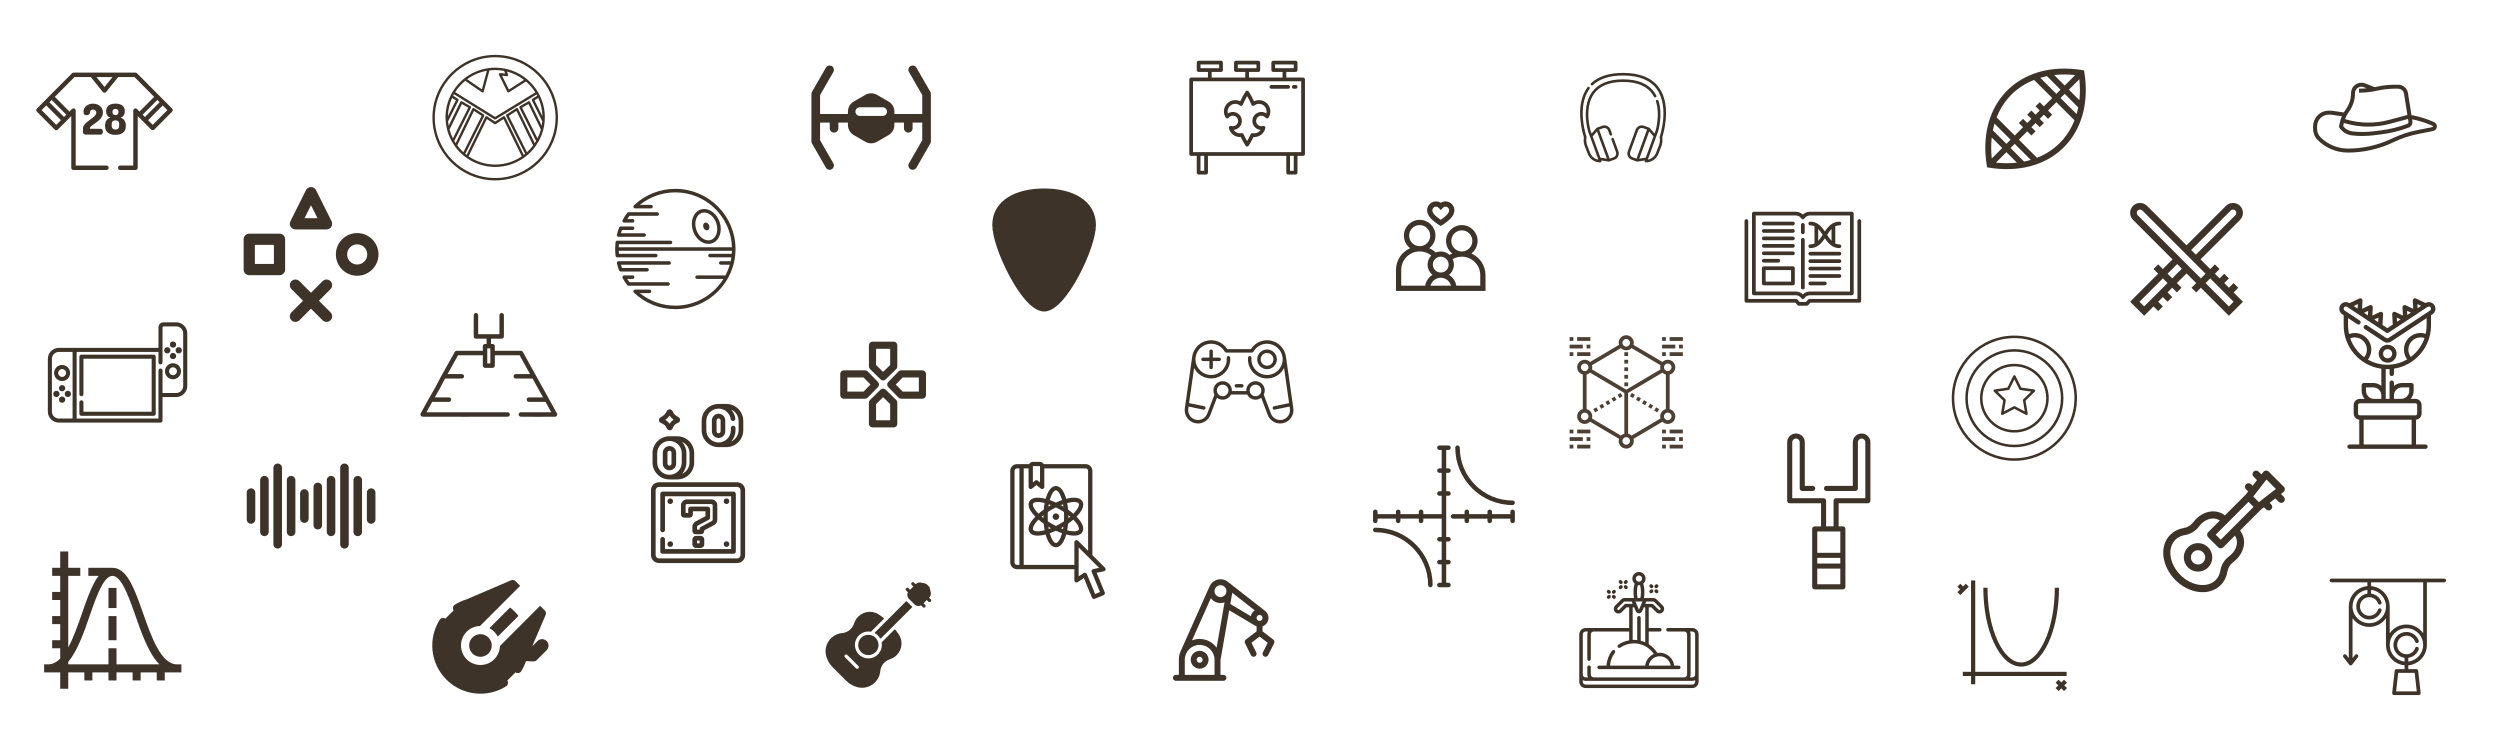 <?xml version="1.0" encoding="UTF-8"?>
<!DOCTYPE svg PUBLIC "-//W3C//DTD SVG 1.1//EN" "http://www.w3.org/Graphics/SVG/1.1/DTD/svg11.dtd">
<!-- Creator: CorelDRAW 2019 (64-Bit) -->
<svg xmlns="http://www.w3.org/2000/svg" xml:space="preserve" width="1700px" height="500px" version="1.1" style="shape-rendering:geometricPrecision; text-rendering:geometricPrecision; image-rendering:optimizeQuality; fill-rule:evenodd; clip-rule:evenodd"
viewBox="0 0 1700 500"
 xmlns:xlink="http://www.w3.org/1999/xlink"
 enable-background="new 0 0 512.112 512.112">
 <defs>
  <style type="text/css">
   <![CDATA[
    .fil0 {fill:none}
    .fil1 {fill:#3D3329}
    .fil2 {fill:#4C4034}
   ]]>
  </style>
 </defs>
 <g id="Layer_x0020_1">
  <rect class="fil0" width="1700" height="500"/>
  <g id="_1849139340912">
   <g>
    <g>
     <path class="fil1" d="M1655.34 207.45c-1.32,-1.99 -3.96,-2.6 -6.01,-1.41l-6.5 -3.06c-0.48,-0.23 -1.04,-0.19 -1.48,0.11 -0.44,0.29 -0.69,0.8 -0.66,1.32l0.3 5.6 -5.16 -2.43c-0.48,-0.23 -1.04,-0.19 -1.48,0.11 -0.44,0.29 -0.69,0.8 -0.66,1.32l0.3 5.6 -5.16 -2.44c-0.48,-0.22 -1.04,-0.18 -1.48,0.12 -0.44,0.29 -0.69,0.79 -0.66,1.32l0.38 7.1 -3.68 2.43 -3.3 -2.18 0.4 -7.35c0.03,-0.52 -0.22,-1.03 -0.66,-1.32 -0.44,-0.3 -1,-0.34 -1.48,-0.12l-5.16 2.44 0.3 -5.6c0.03,-0.52 -0.22,-1.03 -0.66,-1.32 -0.44,-0.3 -1,-0.34 -1.48,-0.11l-5.16 2.43 0.3 -5.6c0.03,-0.52 -0.22,-1.03 -0.66,-1.32 -0.44,-0.3 -1,-0.34 -1.48,-0.11l-6.73 3.17c-0.99,-0.64 -2.17,-0.86 -3.33,-0.63 -1.18,0.25 -2.19,0.93 -2.85,1.94 -0.66,1 -0.9,2.2 -0.65,3.38 0.24,1.17 0.92,2.19 1.93,2.85l0.97 0.64 0 7c0,14.98 11.16,27.41 25.6,29.41l0 11.69c-1.47,-1.25 -3.38,-2 -5.45,-2l-6.45 0c-0.83,0 -1.5,0.67 -1.5,1.5l0 3.84c0,2.08 0.76,3.98 2.01,5.45l-3.2 0c-2.32,0 -4.21,1.89 -4.21,4.21l0 5.78c0,2.19 1.67,3.98 3.8,4.19l0 16.82 -6.6 0c-0.83,0 -1.5,0.67 -1.5,1.5 0,0.83 0.67,1.5 1.5,1.5l51.6 0c0.82,0 1.5,-0.67 1.5,-1.5 0,-0.83 -0.68,-1.5 -1.5,-1.5l-6.4 0 0 -16.82c2.13,-0.21 3.8,-2 3.8,-4.19l0 -5.78c0,-2.32 -1.89,-4.21 -4.21,-4.21l-3.2 0c1.25,-1.47 2.01,-3.37 2.01,-5.45l0 -3.84c0,-0.83 -0.67,-1.5 -1.5,-1.5l-6.45 0c-2.08,0 -3.98,0.75 -5.45,2l0 -2.2c0,-0.83 -0.67,-1.5 -1.5,-1.5 -0.83,0 -1.5,0.67 -1.5,1.5l0 8.65 0 2.34 -2.6 0 0 -2.34 0 -17.88c0.37,0.02 0.73,0.03 1.1,0.03 0.5,0 1,-0.02 1.5,-0.04l0 3.24c0,0.82 0.67,1.5 1.5,1.5 0.83,0 1.5,-0.68 1.5,-1.5l0 -3.54c14.25,-2.18 25.2,-14.51 25.2,-29.36l0 -7 0.97 -0.64c1.01,-0.66 1.69,-1.68 1.93,-2.85 0.25,-1.18 0.01,-2.38 -0.65,-3.39zm-8.95 0.52l-2.42 1.59 -0.15 -2.8 2.57 1.21zm-6.98 4.61l-2.44 1.6 -0.15 -2.82 2.59 1.22zm-6.99 4.6l-2.44 1.62 -0.16 -2.84 2.6 1.22zm-15.06 -1.22l-0.17 3.09 -2.67 -1.76 2.84 -1.33zm-7 -4.6l-0.17 3.08 -2.65 -1.75 2.82 -1.33zm-7 -4.6l-0.17 3.06 -2.63 -1.74 2.8 -1.32zm4.32 36.14c-4.37,-3.19 -7.74,-7.67 -9.54,-12.89 0.97,-0.38 2.01,-0.58 3.05,-0.58 4.58,0 8.3,3.72 8.3,8.3 0,1.91 -0.64,3.71 -1.81,5.17zm1.21 20.53l4.95 0c3,0 5.45,2.44 5.45,5.45l0 2.34 -4.95 0c-3,0 -5.45,-2.44 -5.45,-5.45l0 -2.34zm31 38.79l-32.6 0 0 -16.8 32.6 0 0 16.8zm-12 -33.34c0,-3.01 2.44,-5.45 5.45,-5.45l4.95 0 0 2.34c0,3.01 -2.45,5.45 -5.45,5.45l-4.95 0 0 -2.34zm14.59 5.34c0.66,0 1.21,0.55 1.21,1.21l0 5.78c0,0.67 -0.55,1.21 -1.21,1.21l-37.78 0c-0.66,0 -1.21,-0.54 -1.21,-1.21l0 -5.78c0,-0.66 0.55,-1.21 1.21,-1.21l37.78 0zm-3.13 -31.5c-1.08,-1.43 -1.66,-3.17 -1.66,-4.99 0,-4.58 3.72,-8.3 8.3,-8.3 0.93,0 1.83,0.15 2.69,0.45 -1.75,5.17 -5.04,9.63 -9.33,12.84zm13.7 -32.49c-0.08,0.4 -0.3,0.73 -0.64,0.95l-1.66 1.1c0,0 0,0 0,0l-26.53 17.5c-0.5,0.33 -1.16,0.33 -1.66,0l-12.97 -8.55c-0.69,-0.46 -1.62,-0.27 -2.07,0.42 -0.46,0.7 -0.27,1.63 0.42,2.08l12.97 8.56c0.74,0.48 1.6,0.74 2.48,0.74 0.88,0 1.74,-0.26 2.48,-0.74l24.22 -15.98 0 5.02c0,1.94 -0.21,3.84 -0.61,5.66 -1.12,-0.37 -2.31,-0.56 -3.49,-0.56 -6.23,0 -11.3,5.07 -11.3,11.3 0,2.42 0.76,4.73 2.16,6.64 -3.95,2.32 -8.55,3.66 -13.46,3.66 -4.79,0 -9.3,-1.27 -13.19,-3.49 1.47,-1.95 2.29,-4.35 2.29,-6.81 0,-6.23 -5.07,-11.3 -11.3,-11.3 -1.32,0 -2.63,0.24 -3.86,0.69 -0.42,-1.87 -0.64,-3.8 -0.64,-5.79l0 -5.02 6.24 4.12c0.69,0.45 1.62,0.26 2.08,-0.43 0.45,-0.69 0.26,-1.62 -0.43,-2.08l-8.55 -5.64c0,0 0,0 0,0l-1.66 -1.1c-0.34,-0.22 -0.56,-0.55 -0.65,-0.95 -0.08,-0.39 0,-0.79 0.22,-1.12 0.22,-0.34 0.56,-0.57 0.95,-0.65 0.39,-0.08 0.79,0 1.13,0.22l26.54 17.51c0.51,0.33 1.15,0.33 1.66,0l26.54 -17.51c0.69,-0.46 1.62,-0.26 2.08,0.43 0.22,0.33 0.29,0.73 0.21,1.12z"/>
    </g>
   </g>
   <g>
    <g>
     <path class="fil1" d="M1623.59 234.43c-3.36,0 -6.1,2.74 -6.1,6.1 0,3.36 2.74,6.1 6.1,6.1 3.36,0 6.1,-2.74 6.1,-6.1 0,-3.36 -2.74,-6.1 -6.1,-6.1zm0 9.2c-1.71,0 -3.1,-1.39 -3.1,-3.1 0,-1.71 1.39,-3.1 3.1,-3.1 1.71,0 3.1,1.39 3.1,3.1 0,1.71 -1.39,3.1 -3.1,3.1z"/>
    </g>
   </g>
   <g>
   </g>
   <g>
   </g>
   <g>
   </g>
   <g>
   </g>
   <g>
   </g>
   <g>
   </g>
   <g>
   </g>
   <g>
   </g>
   <g>
   </g>
   <g>
   </g>
   <g>
   </g>
   <g>
   </g>
   <g>
   </g>
   <g>
   </g>
   <g>
   </g>
  </g>
  <g id="_1849139329616">
   <g>
    <g>
     <g>
      <path class="fil1" d="M879.47 277.63l-5.03 -35.13c-0.44,-3.06 -1.97,-5.88 -4.31,-7.93 -2.36,-2.06 -5.4,-3.2 -8.54,-3.2 -4.45,0 -8.59,2.29 -10.96,6.03l-16.11 0c-2.37,-3.74 -6.51,-6.03 -10.96,-6.03 -3.15,0 -6.18,1.14 -8.54,3.2 -2.35,2.05 -3.88,4.87 -4.32,7.93l-5.02 35.13c-0.06,0.43 -0.09,0.86 -0.09,1.29 0,4.99 4.06,9.05 9.05,9.05 3.73,0 7.13,-2.34 8.46,-5.83l4.43 -11.67c1.07,0.83 2.41,1.33 3.87,1.33 2.48,0 4.64,-1.44 5.66,-3.54l11.03 0c1.02,2.1 3.17,3.54 5.66,3.54 1.46,0 2.8,-0.5 3.87,-1.33l4.43 11.67c1.33,3.49 4.73,5.83 8.46,5.83 4.99,0 9.05,-4.06 9.05,-9.05 0,-0.43 -0.03,-0.86 -0.09,-1.29zm-48.07 -8.19c-2.17,0 -3.94,-1.76 -3.94,-3.93 0,-2.17 1.77,-3.94 3.94,-3.94 2.17,0 3.93,1.77 3.93,3.94 0,2.17 -1.76,3.93 -3.93,3.93zm22.35 0c-2.17,0 -3.94,-1.76 -3.94,-3.93 0,-2.17 1.77,-3.94 3.94,-3.94 2.17,0 3.93,1.77 3.93,3.94 0,2.17 -1.76,3.93 -3.93,3.93zm16.76 16.17c-2.76,0 -5.27,-1.73 -6.25,-4.31l-4.91 -12.92c0.44,-0.86 0.69,-1.84 0.69,-2.87 0,-3.48 -2.82,-6.3 -6.29,-6.3 -3.47,0 -6.3,2.82 -6.3,6.3 0,0.13 0.01,0.26 0.02,0.39l-9.79 0c0.01,-0.13 0.01,-0.26 0.01,-0.39 0,-3.48 -2.82,-6.3 -6.29,-6.3 -3.47,0 -6.3,2.82 -6.3,6.3 0,1.03 0.26,2.01 0.7,2.87l-4.91 12.92c-0.98,2.58 -3.49,4.31 -6.25,4.31 -3.69,0 -6.69,-3 -6.69,-6.69 0,-0.31 0.02,-0.64 0.07,-0.95l0.21 -1.52 10.11 2.1c0.08,0.02 0.17,0.03 0.25,0.03 0.54,0 1.03,-0.38 1.15,-0.94 0.13,-0.64 -0.28,-1.26 -0.92,-1.4l-10.25 -2.14 3.42 -23.87c2.14,4.21 6.52,7.11 11.57,7.11 7.16,0 12.98,-5.83 12.98,-12.99 0,-0.38 -0.01,-0.77 -0.05,-1.16 -0.06,-0.65 -0.63,-1.13 -1.28,-1.07 -0.65,0.06 -1.13,0.63 -1.07,1.28 0.03,0.32 0.04,0.63 0.04,0.95 0,5.86 -4.76,10.63 -10.62,10.63 -5.86,0 -10.63,-4.77 -10.63,-10.63 0,-0.12 -0.02,-0.24 -0.05,-0.36l0.16 -1.16c0.75,-5.19 5.27,-9.1 10.52,-9.1 3.83,0 7.38,2.08 9.26,5.42 0.21,0.38 0.6,0.61 1.03,0.61l17.45 0c0.42,0 0.82,-0.23 1.03,-0.61 1.88,-3.34 5.43,-5.42 9.26,-5.42 5.25,0 9.77,3.91 10.52,9.1l0.16 1.16c-0.04,0.12 -0.06,0.24 -0.06,0.36 0,5.86 -4.76,10.63 -10.62,10.63 -5.86,0 -10.62,-4.77 -10.62,-10.63 0,-0.32 0.01,-0.63 0.04,-0.95 0.06,-0.65 -0.42,-1.22 -1.07,-1.28 -0.65,-0.06 -1.23,0.42 -1.28,1.07 -0.04,0.39 -0.05,0.78 -0.05,1.16 0,7.16 5.82,12.99 12.98,12.99 5.05,0 9.43,-2.9 11.57,-7.11l3.42 23.87 -10.26 2.14c-0.63,0.14 -1.04,0.76 -0.91,1.4 0.11,0.56 0.6,0.94 1.15,0.94 0.08,0 0.16,-0.01 0.24,-0.03l10.11 -2.1 0.22 1.52c0.05,0.31 0.07,0.64 0.07,0.95 0,3.69 -3,6.69 -6.69,6.69z"/>
      <path class="fil1" d="M829.07 243.17l-4.33 0 0 -4.32c0,-0.66 -0.53,-1.19 -1.18,-1.19 -0.65,0 -1.18,0.53 -1.18,1.19l0 4.32 -4.33 0c-0.65,0 -1.18,0.53 -1.18,1.18 0,0.66 0.53,1.18 1.18,1.18l4.33 0 0 4.33c0,0.65 0.53,1.18 1.18,1.18 0.65,0 1.18,-0.53 1.18,-1.18l0 -4.33 4.33 0c0.65,0 1.18,-0.53 1.18,-1.18 0,-0.65 -0.53,-1.18 -1.18,-1.18z"/>
      <path class="fil1" d="M861.59 251.04c3.69,0 6.69,-3 6.69,-6.69 0,-3.68 -3,-6.69 -6.69,-6.69 -3.69,0 -6.69,3.01 -6.69,6.69 0,3.69 3,6.69 6.69,6.69zm0 -11.01c2.39,0 4.33,1.94 4.33,4.32 0,2.39 -1.94,4.33 -4.33,4.33 -2.39,0 -4.33,-1.94 -4.33,-4.33 0,-2.38 1.94,-4.32 4.33,-4.32z"/>
      <path class="fil1" d="M844.43 261.18l-3.71 0c-0.65,0 -1.18,0.53 -1.18,1.18 0,0.65 0.53,1.18 1.18,1.18l3.71 0c0.65,0 1.18,-0.53 1.18,-1.18 0,-0.65 -0.53,-1.18 -1.18,-1.18z"/>
     </g>
    </g>
   </g>
   <g>
   </g>
   <g>
   </g>
   <g>
   </g>
   <g>
   </g>
   <g>
   </g>
   <g>
   </g>
   <g>
   </g>
   <g>
   </g>
   <g>
   </g>
   <g>
   </g>
   <g>
   </g>
   <g>
   </g>
   <g>
   </g>
   <g>
   </g>
   <g>
   </g>
  </g>
  <g id="_1849139313392">
   <g>
    <g>
     <path class="fil1" d="M501.27 327.94l-53.17 0c-2.99,0 -5.43,2.43 -5.43,5.43l0 44.08c0,3 2.44,5.43 5.43,5.43l53.17 0c2.99,0 5.43,-2.43 5.43,-5.43l0 -44.08c0,-3 -2.44,-5.43 -5.43,-5.43zm0 51.77l-53.17 0c-1.25,0 -2.26,-1.01 -2.26,-2.26l0 -44.08c0,-1.25 1.01,-2.26 2.26,-2.26l53.17 0c1.25,0 2.26,1.01 2.26,2.26l0 44.08 0 0c0,1.25 -1.01,2.26 -2.26,2.26z"/>
    </g>
   </g>
   <g>
    <g>
     <path class="fil1" d="M498.78 334.28l-48.19 0c-0.87,0 -1.58,0.71 -1.58,1.58l0 24.52c0,0.87 0.71,1.58 1.58,1.58 0.88,0 1.59,-0.71 1.59,-1.58l0 -22.93 45.01 0 0 35.92 -45.01 0 0 -6.65c0,-0.88 -0.71,-1.59 -1.59,-1.59 -0.87,0 -1.58,0.71 -1.58,1.59l0 8.24c0,0.87 0.71,1.58 1.58,1.58l48.19 0c0.87,0 1.58,-0.71 1.58,-1.58l0 -39.1c0,-0.87 -0.71,-1.58 -1.58,-1.58z"/>
    </g>
   </g>
   <g>
    <g>
     <circle class="fil1" cx="494.02" cy="340.83" r="1.9"/>
    </g>
   </g>
   <g>
    <g>
     <circle class="fil1" cx="455.77" cy="340.83" r="1.9"/>
    </g>
   </g>
   <g>
    <g>
     <circle class="fil1" cx="494.02" cy="369.99" r="1.9"/>
    </g>
   </g>
   <g>
    <g>
     <circle class="fil1" cx="455.77" cy="369.99" r="1.9"/>
    </g>
   </g>
   <g>
    <g>
     <path class="fil1" d="M483.74 339.59l-16.63 0c-2.23,0 -4.05,1.81 -4.05,4.04l0 6.19c0,1.22 0.99,2.2 2.2,2.2l3.69 0c1.21,0 2.2,-0.98 2.2,-2.2l0 -2.15 8.55 0 0 3.36 -6.74 3.59c-1.32,0.7 -2.15,2.07 -2.15,3.57l0 2.85c0,1.24 1.01,2.24 2.24,2.24l3.61 0c1.24,0 2.24,-1 2.24,-2.24l0 -0.42 0 0 6.74 -3.59c1.33,-0.7 2.15,-2.07 2.15,-3.57l0 -9.83c0,-2.23 -1.82,-4.04 -4.05,-4.04zm0.88 13.87c0,0.33 -0.18,0.62 -0.47,0.77l-7.58 4.04c-0.52,0.27 -0.84,0.81 -0.84,1.4l0 0.44 -1.75 0 0 -1.92c0,-0.32 0.18,-0.62 0.47,-0.77l7.58 -4.03c0.52,-0.28 0.84,-0.82 0.84,-1.4l0 -5.9c0,-0.88 -0.71,-1.59 -1.58,-1.59l-11.73 0c-0.87,0 -1.58,0.71 -1.58,1.59l0 2.76 -1.75 0 0 -5.22c0,-0.48 0.39,-0.87 0.88,-0.87l16.63 0c0.49,0 0.88,0.39 0.88,0.87l0 9.83z"/>
    </g>
   </g>
   <g>
    <g>
     <path class="fil1" d="M476.4 364.39l-3.08 0c-1.38,0 -2.51,1.12 -2.51,2.5l0 3.24c0,1.38 1.13,2.5 2.51,2.5l3.08 0c1.38,0 2.5,-1.12 2.5,-2.5l0 -3.24c0,-1.38 -1.12,-2.5 -2.5,-2.5zm-0.67 5.07l-1.75 0 0 -1.9 1.75 0 0 1.9z"/>
    </g>
   </g>
   <g>
    <g>
     <path class="fil1" d="M460.53 296.66l-5.29 0c-6.35,0 -11.52,5.17 -11.52,11.52l0 6.34c0,6.35 5.17,11.51 11.52,11.51l5.29 0c6.35,0 11.51,-5.16 11.51,-11.51l0 -6.34c0,-6.35 -5.16,-11.52 -11.51,-11.52zm3.06 17.86c0,4.6 -3.75,8.34 -8.35,8.34 -4.6,0 -8.35,-3.74 -8.35,-8.34l0 -6.34c0,-4.61 3.75,-8.35 8.35,-8.35 4.6,0 8.35,3.74 8.35,8.35l0 6.34zm5.28 0c0,3.43 -2.08,6.38 -5.04,7.66 1.82,-2.04 2.93,-4.72 2.93,-7.66l0 -6.34c0,-2.95 -1.11,-5.63 -2.93,-7.67 2.96,1.29 5.04,4.24 5.04,7.67l0 6.34z"/>
    </g>
   </g>
   <g>
    <g>
     <path class="fil1" d="M455.24 303.32c-2.5,0 -4.54,2.03 -4.54,4.54l0 7.4c0,2.5 2.04,4.54 4.54,4.54 2.51,0 4.55,-2.04 4.55,-4.54l0 -7.4c0,-2.51 -2.04,-4.54 -4.55,-4.54zm1.38 11.94c0,0.75 -0.62,1.37 -1.38,1.37 -0.75,0 -1.37,-0.62 -1.37,-1.37l0 -7.4c0,-0.76 0.62,-1.37 1.37,-1.37 0.76,0 1.38,0.61 1.38,1.37l0 7.4z"/>
    </g>
   </g>
   <g>
    <g>
     <path class="fil1" d="M493.92 274.68l-5.29 0c-6.35,0 -11.51,5.17 -11.51,11.52l0 6.34c0,6.35 5.16,11.52 11.51,11.52l5.29 0c6.35,0 11.51,-5.17 11.51,-11.52l0 -6.34c0,-6.35 -5.16,-11.52 -11.51,-11.52zm8.34 17.86c0,3.43 -2.08,6.38 -5.04,7.66 1.82,-2.04 2.93,-4.72 2.93,-7.66l0 -1.48c0,-0.88 -0.71,-1.59 -1.58,-1.59 -0.88,0 -1.59,0.71 -1.59,1.59l0 1.48c0,4.6 -3.74,8.34 -8.35,8.34 -4.6,0 -8.34,-3.74 -8.34,-8.34l0 -6.34c0,-4.6 3.74,-8.35 8.34,-8.35 4.1,0 7.65,3.05 8.26,7.1 0.13,0.87 0.93,1.46 1.8,1.34 0.87,-0.13 1.46,-0.94 1.33,-1.81 -0.34,-2.28 -1.35,-4.33 -2.82,-5.96 2.97,1.28 5.06,4.24 5.06,7.68l0 6.34z"/>
    </g>
   </g>
   <g>
    <g>
     <path class="fil1" d="M488.63 281.34c-2.5,0 -4.54,2.04 -4.54,4.54l0 7.4c0,2.5 2.04,4.54 4.54,4.54 2.51,0 4.55,-2.04 4.55,-4.54l0 -7.4c0,-2.5 -2.04,-4.54 -4.55,-4.54zm1.38 11.94c0,0.75 -0.62,1.37 -1.38,1.37 -0.75,0 -1.37,-0.62 -1.37,-1.37l0 -7.4c0,-0.76 0.62,-1.37 1.37,-1.37 0.76,0 1.38,0.61 1.38,1.37l0 7.4z"/>
    </g>
   </g>
   <g>
    <g>
     <path class="fil1" d="M461.22 283.58c-1.87,-0.92 -3.13,-2.19 -3.83,-3.89 -0.33,-0.78 -1.1,-1.31 -1.95,-1.33 -0.86,-0.02 -1.65,0.46 -2.01,1.23 -0.88,1.84 -2.23,3.18 -4.12,4.11 -0.79,0.39 -1.26,1.2 -1.21,2.07 0.05,0.87 0.61,1.63 1.44,1.92 1.92,0.7 3.19,1.86 3.87,3.56 0.33,0.83 1.12,1.35 2.01,1.35 0.01,0 0.03,0 0.05,0 0.91,-0.02 1.69,-0.58 2,-1.44 0.67,-1.89 1.78,-3.05 3.4,-3.55 0.87,-0.26 1.48,-1.02 1.55,-1.92 0.07,-0.89 -0.4,-1.72 -1.2,-2.11zm-5.87 4.63c-0.75,-1.09 -1.73,-1.98 -2.94,-2.67 1.17,-0.81 2.15,-1.8 2.94,-2.95 0.71,1.09 1.62,2.03 2.74,2.81 -1.12,0.68 -2.03,1.61 -2.74,2.81z"/>
    </g>
   </g>
   <g>
   </g>
   <g>
   </g>
   <g>
   </g>
   <g>
   </g>
   <g>
   </g>
   <g>
   </g>
   <g>
   </g>
   <g>
   </g>
   <g>
   </g>
   <g>
   </g>
   <g>
   </g>
   <g>
   </g>
   <g>
   </g>
   <g>
   </g>
   <g>
   </g>
  </g>
  <g id="_1849139314384">
   <path class="fil1" d="M1655.15 83.03l-1.22 -0.53c-4.53,-1.94 -9.28,-3.35 -14.14,-4.24l-2.36 -14.93c-0.52,-3.32 -3.34,-5.73 -6.7,-5.73l-2.15 0c-3.7,0 -7.4,0.36 -11.02,1.09l-2.88 0.57 -6.3 -2.52c-0.84,-0.33 -1.72,-0.5 -2.62,-0.5 -3.89,0 -7.05,3.16 -7.05,7.05 0,3.98 -1.23,7.81 -3.54,11.05l-0.27 0.38c-0.41,0.57 -0.77,1.15 -1.12,1.75l-7.8 -1.12c-0.5,-0.07 -1.01,-0.1 -1.51,-0.1l-0.93 0c-2.84,0 -5.51,1.1 -7.52,3.11 -1.97,1.98 -3.11,4.72 -3.11,7.52l0 1.82c0,2.8 1.14,5.54 3.11,7.52 5.51,5.51 12.84,8.54 20.63,8.54 10.43,0 20.93,-2.35 30.36,-6.79l1.22 -0.57c5.02,-2.36 10.32,-4.11 15.76,-5.2l10.54 -2.11c1.48,-0.3 2.56,-1.61 2.56,-3.13 0,-1.28 -0.76,-2.43 -1.94,-2.93l0 0zm-17.4 -0.25c0.1,0.63 -0.26,1.25 -0.86,1.48 -5.74,2.15 -11.72,3.62 -17.79,4.38l-5.1 0.64c-4.74,0.59 -9.56,0.63 -14.35,0.09 -2.51,-0.28 -4.77,-1.57 -6.28,-3.57l0.32 -1.62c0.04,-0.19 0.1,-0.38 0.15,-0.57l1.15 0.33c5.04,1.44 10.26,2.17 15.51,2.17 4.9,0 9.8,-0.64 14.54,-1.9l12.42 -3.32 0.29 1.89zm-40.65 -6.48l0.28 -0.38c2.64,-3.71 4.04,-8.08 4.04,-12.63 0,-2.39 1.95,-4.34 4.34,-4.34 0.55,0 1.09,0.11 1.61,0.32l1.98 0.79c-1.73,0.17 -3.47,0.25 -5.21,0.25l0 2.72c3.69,0 7.4,-0.37 11.02,-1.09l2.93 -0.59c3.44,-0.69 6.97,-1.04 10.49,-1.04l2.15 0c2.01,0 3.71,1.45 4.02,3.44l2.28 14.45 -12.69 3.38c-9.34,2.49 -19.31,2.4 -28.6,-0.26l-1.12 -0.31c0.63,-1.67 1.44,-3.25 2.48,-4.71l0 0zm56.89 10.13l-10.53 2.11c-5.65,1.13 -11.16,2.95 -16.38,5.4l-1.23 0.58c-9.07,4.27 -19.17,6.52 -29.2,6.52 -7.07,0 -13.71,-2.75 -18.71,-7.74 -1.47,-1.48 -2.31,-3.52 -2.31,-5.6l0 -1.82c0,-2.09 0.84,-4.13 2.31,-5.6 1.5,-1.49 3.49,-2.32 5.6,-2.32l0.93 0c0.37,0 0.75,0.03 1.12,0.08l6.88 0.98c-0.64,1.48 -1.12,3.03 -1.44,4.63l-0.44 2.19c-0.07,0.36 0,0.72 0.2,1.02 1.95,2.92 5.07,4.82 8.59,5.22 2.34,0.26 4.69,0.39 7.04,0.39 2.65,0 5.29,-0.17 7.92,-0.5l5.09 -0.63c6.29,-0.79 12.48,-2.31 18.41,-4.54 1.81,-0.68 2.9,-2.55 2.59,-4.45l-0.19 -1.23c4.33,0.86 8.57,2.14 12.62,3.88l1.22 0.52c0.18,0.08 0.3,0.25 0.3,0.44 0,0.23 -0.17,0.43 -0.39,0.47z"/>
  </g>
  <g id="_1849139311312">
   <g>
    <path class="fil1" d="M979.71 153.69c5.49,-3.31 9.35,-6.87 9.28,-10.67 0,-3.35 -2.72,-6.07 -6.06,-6.07 -1.15,0 -2.27,0.33 -3.22,0.93 -0.96,-0.6 -2.07,-0.93 -3.22,-0.93 -3.34,0 -6.06,2.72 -6.06,6.07 -0.03,3.56 3.22,7.03 9.28,10.67l0 0zm-3.22 -13.17c1.45,-0.04 2.39,1.49 3.22,2.39 0.75,-0.84 1.91,-2.52 3.22,-2.39 1.37,0 2.49,1.12 2.49,2.5 0,1.23 -1.02,3.33 -5.71,6.44 -4.69,-3.11 -5.72,-5.21 -5.72,-6.44 0,-1.38 1.12,-2.5 2.5,-2.5l0 0z"/>
    <path class="fil1" d="M1000.54 172.36c2.57,-1.97 4.24,-5.06 4.24,-8.55 0,-5.92 -4.82,-10.74 -10.74,-10.74 -5.92,0 -10.74,4.82 -10.74,10.74 0,3.49 1.66,6.58 4.24,8.55 -0.63,0.28 -1.24,0.59 -1.83,0.95 -1.59,-1.44 -3.69,-2.32 -6,-2.32 -1.21,0 -2.37,0.24 -3.43,0.68 -1.29,-1.19 -2.77,-2.17 -4.4,-2.89 2.57,-1.97 4.24,-5.07 4.24,-8.55 0,-5.92 -4.82,-10.74 -10.74,-10.74 -5.92,0 -10.74,4.82 -10.74,10.74 0,3.48 1.66,6.58 4.24,8.54 -5.66,2.51 -9.62,8.17 -9.62,14.75l0 14.32 60.89 0 0 -10.74c0,-6.57 -3.96,-12.24 -9.61,-14.74l0 0zm-13.67 -8.55c0,-3.95 3.21,-7.17 7.17,-7.17 3.95,0 7.17,3.22 7.17,7.17 0,3.96 -3.22,7.18 -7.17,7.18 -3.96,0 -7.17,-3.22 -7.17,-7.18zm-1.78 16.13c0,2.96 -2.42,5.38 -5.38,5.38 -2.97,0 -5.38,-2.42 -5.38,-5.38 0,-2.97 2.41,-5.39 5.38,-5.39 2.96,0 5.38,2.42 5.38,5.39zm-26.88 -19.71c0,-3.95 3.21,-7.17 7.17,-7.17 3.95,0 7.17,3.22 7.17,7.17 0,3.96 -3.22,7.17 -7.17,7.17 -3.96,0 -7.17,-3.21 -7.17,-7.17zm10.91 34.04l-16.29 0 0 -10.75c0,-6.92 5.63,-12.55 12.55,-12.55 2.97,0 5.71,1.04 7.87,2.78 -1.54,1.61 -2.49,3.79 -2.49,6.19 0,2.81 1.3,5.32 3.34,6.96 -2.59,1.59 -4.46,4.26 -4.98,7.37zm3.64 0c0.8,-3.09 3.61,-5.39 6.95,-5.39 3.34,0 6.15,2.3 6.95,5.39l-13.9 0zm33.82 0l-16.28 0c-0.52,-3.11 -2.39,-5.78 -4.98,-7.37 2.03,-1.64 3.34,-4.15 3.34,-6.96 0,-1.34 -0.3,-2.6 -0.82,-3.74 1.83,-1.05 3.94,-1.65 6.2,-1.65 6.92,0 12.54,5.63 12.54,12.55l0 7.17z"/>
   </g>
  </g>
  <g id="_1849139304048">
   <g>
    <g>
     <path class="fil1" d="M751.39 386.03l-8.56 -8.56 0 -57.28c0,-2.52 -2.05,-4.58 -4.57,-4.58l-28.51 0c-0.51,-0.92 -1.5,-1.55 -2.64,-1.55l-4.67 0c-1.13,0 -2.12,0.63 -2.64,1.55l-8.26 0c-2.52,0 -4.57,2.06 -4.57,4.58l0 62.29c0,2.52 2.05,4.57 4.57,4.57l39.03 0 0 7.56c0,0.54 0.29,1.03 0.77,1.28 0.47,0.26 1.04,0.24 1.49,-0.06l4.2 -2.75 5.52 13.31c0.15,0.36 0.43,0.64 0.79,0.79 0.18,0.08 0.37,0.11 0.56,0.11 0.19,0 0.38,-0.03 0.56,-0.11l5.97 -2.47c0.75,-0.31 1.1,-1.17 0.79,-1.91l-5.51 -13.31 4.94 -1c0.53,-0.1 0.95,-0.49 1.11,-1.01 0.15,-0.51 0.01,-1.07 -0.37,-1.45zm-49.04 -68.95c0,-0.06 0.04,-0.1 0.09,-0.1l4.67 0c0.06,0 0.1,0.04 0.1,0.09l0 0c0,0.01 0,0.01 0,0.01l0 10.97 -1.52 -1.22c-0.27,-0.21 -0.59,-0.32 -0.91,-0.32 -0.32,0 -0.65,0.11 -0.91,0.32l-1.52 1.22 0 -10.97 0 0zm-9.15 67.05l-1.66 0c-0.91,0 -1.65,-0.74 -1.65,-1.65l0 -62.29c0,-0.91 0.74,-1.66 1.65,-1.66l1.66 0 0 65.6zm38.27 -16.75c-0.54,0.23 -0.9,0.76 -0.9,1.35l0 15.4 -34.45 0 0 -65.6 3.31 0 0 12.56c0,0.56 0.32,1.07 0.82,1.32 0.51,0.24 1.11,0.17 1.55,-0.18l2.98 -2.39 2.98 2.39c0.26,0.21 0.59,0.32 0.91,0.32 0.22,0 0.43,-0.05 0.63,-0.14 0.51,-0.25 0.83,-0.76 0.83,-1.32l0 -12.56 28.13 0c0.91,0 1.65,0.75 1.65,1.66l0 54.36 -6.85 -6.85c-0.42,-0.42 -1.04,-0.55 -1.59,-0.32zm11.92 19.6c-0.42,0.09 -0.79,0.36 -0.99,0.75 -0.21,0.38 -0.23,0.84 -0.06,1.24l5.63 13.6 -3.28 1.36 -5.63 -13.6c-0.17,-0.4 -0.51,-0.71 -0.92,-0.84 -0.14,-0.04 -0.29,-0.06 -0.43,-0.06 -0.28,0 -0.56,0.08 -0.8,0.24l-3.42 2.24 0 -19.66 13.92 13.92 -4.02 0.81z"/>
    </g>
   </g>
   <g>
    <g>
     <path class="fil1" d="M732.02 351.33c0.52,-0.53 1.01,-1.06 1.45,-1.59 3.75,-4.47 3.47,-7.26 2.57,-8.81 -0.9,-1.56 -3.17,-3.2 -8.92,-2.19 -0.68,0.12 -1.38,0.28 -2.1,0.47 -0.2,-0.72 -0.42,-1.41 -0.66,-2.06 -1.99,-5.48 -4.55,-6.63 -6.34,-6.63 -1.8,0 -4.36,1.15 -6.35,6.63 -0.24,0.65 -0.46,1.34 -0.66,2.06 -0.72,-0.19 -1.42,-0.35 -2.1,-0.47 -5.74,-1.01 -8.02,0.63 -8.92,2.19 -0.9,1.55 -1.18,4.34 2.57,8.81 0.44,0.53 0.93,1.06 1.45,1.59 -0.52,0.53 -1.01,1.07 -1.45,1.6 -3.75,4.46 -3.47,7.25 -2.57,8.81 0.71,1.22 2.26,2.49 5.68,2.49 0.93,0 2,-0.09 3.24,-0.31 0.68,-0.12 1.38,-0.27 2.1,-0.46 0.2,0.72 0.42,1.41 0.66,2.06 1.99,5.47 4.55,6.62 6.35,6.62 1.79,0 4.35,-1.14 6.34,-6.62 0.24,-0.65 0.46,-1.34 0.66,-2.06 0.72,0.19 1.42,0.34 2.1,0.46 1.24,0.22 2.31,0.31 3.24,0.31 3.42,0 4.97,-1.27 5.68,-2.49 0.9,-1.56 1.18,-4.35 -2.57,-8.81 -0.44,-0.53 -0.93,-1.07 -1.45,-1.6zm-29.5 8.95c-0.46,-0.79 -0.1,-2.65 2.27,-5.48 0.41,-0.49 0.87,-0.98 1.35,-1.47 1.1,0.95 2.3,1.88 3.59,2.79 0.14,1.56 0.35,3.06 0.62,4.49 -4.23,1.09 -7.16,0.83 -7.83,-0.33zm7.01 -7.95c-0.43,-0.34 -0.84,-0.67 -1.23,-1 0.4,-0.34 0.8,-0.67 1.23,-1 -0.01,0.33 -0.01,0.67 -0.01,1 0,0.34 0,0.67 0.01,1zm0.2 -5.78c-1.28,0.9 -2.48,1.83 -3.58,2.78 -3.06,-3.11 -4.3,-5.79 -3.63,-6.94 0.32,-0.57 1.31,-1.04 3.16,-1.04 0.76,0 1.66,0.08 2.72,0.27 0.63,0.11 1.28,0.26 1.95,0.43 -0.27,1.43 -0.48,2.93 -0.62,4.5zm13.39 -2.07c-0.28,-0.17 -0.57,-0.34 -0.86,-0.51 -0.28,-0.16 -0.57,-0.33 -0.86,-0.49 0.5,-0.2 0.99,-0.38 1.47,-0.55 0.09,0.5 0.18,1.02 0.25,1.55zm-5.1 -11.04c1.33,0 3.02,2.41 4.19,6.62 -1.37,0.47 -2.77,1.05 -4.19,1.7 -1.43,-0.65 -2.83,-1.23 -4.2,-1.7 1.17,-4.21 2.86,-6.62 4.2,-6.62zm-4.86 9.48c0.49,0.18 0.98,0.36 1.48,0.56 -0.29,0.16 -0.58,0.33 -0.87,0.49 -0.29,0.17 -0.58,0.34 -0.86,0.51 0.07,-0.54 0.16,-1.06 0.25,-1.56zm-0.25 15.27c0.28,0.17 0.57,0.34 0.86,0.5 0.28,0.17 0.57,0.33 0.86,0.49 -0.5,0.2 -0.99,0.39 -1.47,0.56 -0.09,-0.5 -0.18,-1.02 -0.25,-1.55zm5.11 11.03c-1.34,0 -3.03,-2.41 -4.2,-6.61 1.37,-0.48 2.77,-1.05 4.2,-1.71 1.42,0.66 2.82,1.23 4.19,1.71 -1.17,4.2 -2.86,6.61 -4.19,6.61zm4.85 -9.48c-0.49,-0.17 -0.98,-0.36 -1.48,-0.56 0.29,-0.16 0.58,-0.32 0.87,-0.49 0.29,-0.17 0.58,-0.33 0.86,-0.51 -0.08,0.54 -0.16,1.06 -0.25,1.56zm0.63 -5.24c-0.87,0.57 -1.77,1.13 -2.7,1.66 -0.95,0.55 -1.88,1.05 -2.78,1.5 -0.93,-0.46 -1.87,-0.96 -2.79,-1.5 -0.95,-0.55 -1.85,-1.1 -2.7,-1.66 -0.06,-1.02 -0.09,-2.07 -0.09,-3.17 0,-1.09 0.03,-2.15 0.09,-3.16 0.87,-0.57 1.77,-1.13 2.7,-1.67 0.95,-0.55 1.88,-1.04 2.78,-1.5 0.93,0.47 1.86,0.97 2.79,1.5 0.95,0.55 1.85,1.11 2.7,1.67 0.06,1.01 0.09,2.07 0.09,3.16 0,1.1 -0.03,2.15 -0.09,3.17zm10.01 -12.11c0.46,0.79 0.1,2.64 -2.27,5.47 -0.42,0.49 -0.87,0.98 -1.35,1.48 -1.1,-0.95 -2.3,-1.89 -3.59,-2.79 -0.14,-1.56 -0.35,-3.07 -0.62,-4.49 4.23,-1.09 7.16,-0.83 7.83,0.33zm-7.01 7.95c0.43,0.33 0.84,0.67 1.23,1 -0.4,0.33 -0.81,0.66 -1.23,0.99 0.01,-0.33 0.01,-0.66 0.01,-1 0,-0.33 0,-0.66 -0.01,-0.99zm7.01 9.94c-0.46,0.79 -2.24,1.41 -5.88,0.77 -0.63,-0.11 -1.28,-0.26 -1.95,-0.43 0.27,-1.43 0.48,-2.94 0.62,-4.5 1.28,-0.91 2.48,-1.84 3.58,-2.79 3.06,3.12 4.3,5.79 3.63,6.95z"/>
    </g>
   </g>
   <g>
    <g>
     <path class="fil1" d="M718.02 349.09c-1.24,0 -2.24,1.01 -2.24,2.24 0,1.24 1,2.24 2.24,2.24 1.23,0 2.23,-1 2.23,-2.24 0,-1.23 -1,-2.24 -2.23,-2.24z"/>
    </g>
   </g>
   <g>
   </g>
   <g>
   </g>
   <g>
   </g>
   <g>
   </g>
   <g>
   </g>
   <g>
   </g>
   <g>
   </g>
   <g>
   </g>
   <g>
   </g>
   <g>
   </g>
   <g>
   </g>
   <g>
   </g>
   <g>
   </g>
   <g>
   </g>
   <g>
   </g>
  </g>
  <g id="_1849139297296">
   <g>
    <path class="fil1" d="M1225.94 159.24c0.7,0 1.26,-0.57 1.26,-1.27l0 -5.06c0,-0.7 -0.56,-1.26 -1.26,-1.26 -0.7,0 -1.27,0.56 -1.27,1.26l0 5.06c0,0.7 0.57,1.27 1.27,1.27z"/>
    <path class="fil1" d="M1225.94 196.83c0.7,0 1.26,-0.56 1.26,-1.26l0 -32.54c0,-0.7 -0.56,-1.26 -1.26,-1.26 -0.7,0 -1.27,0.56 -1.27,1.26l0 32.54c0,0.7 0.57,1.26 1.27,1.26z"/>
    <path class="fil1" d="M1264.32 149.04c-0.7,0 -1.27,0.57 -1.27,1.27l0 52.98 -32.26 0c-0.65,0 -1.25,0.31 -1.64,0.83l-1.08 1.26 -4.26 0 -1.09 -1.26c-0.38,-0.52 -0.98,-0.83 -1.63,-0.83l-32.27 0 0 -52.98c0,-0.7 -0.56,-1.27 -1.26,-1.27 -0.7,0 -1.27,0.57 -1.27,1.27l0 54.24c0,0.7 0.57,1.27 1.27,1.27l33.29 0 1.42 1.65c0.24,0.28 0.59,0.44 0.96,0.44l5.42 0c0.37,0 0.72,-0.16 0.96,-0.44l1.42 -1.65 33.29 0c0.7,0 1.27,-0.57 1.27,-1.27l0 -54.24c0,-0.7 -0.57,-1.27 -1.27,-1.27z"/>
    <path class="fil1" d="M1192.62 200.76l28.47 0c1.53,0 2.95,0.76 3.8,2.03 0.23,0.36 0.63,0.57 1.05,0.57 0.42,0 0.82,-0.21 1.05,-0.57 0.85,-1.27 2.27,-2.03 3.8,-2.03l28.47 0c0.7,0 1.26,-0.57 1.26,-1.27l0 -54.24c0,-0.7 -0.56,-1.27 -1.26,-1.27l-28.47 0c-1.83,0 -3.55,0.7 -4.85,1.92 -1.3,-1.22 -3.02,-1.92 -4.85,-1.92l-28.47 0c-0.7,0 -1.27,0.57 -1.27,1.27l0 54.24c0,0.7 0.57,1.27 1.27,1.27l0 0zm1.27 -54.25l27.2 0c1.53,0 2.95,0.76 3.8,2.04 0.23,0.35 0.63,0.57 1.05,0.57 0.42,0 0.82,-0.22 1.05,-0.57 0.85,-1.28 2.27,-2.04 3.8,-2.04l27.2 0 0 51.72 -27.2 0c-1.83,0 -3.55,0.69 -4.85,1.92 -1.3,-1.23 -3.02,-1.92 -4.85,-1.92l-27.2 0 0 -51.72z"/>
    <path class="fil1" d="M1219.19 150.73l-19.82 0c-0.7,0 -1.27,0.57 -1.27,1.27 0,0.69 0.57,1.26 1.27,1.26l19.82 0c0.7,0 1.27,-0.57 1.27,-1.26 0,-0.7 -0.57,-1.27 -1.27,-1.27z"/>
    <path class="fil1" d="M1219.19 155.79l-19.82 0c-0.7,0 -1.27,0.57 -1.27,1.27 0,0.7 0.57,1.26 1.27,1.26l19.82 0c0.7,0 1.27,-0.56 1.27,-1.26 0,-0.7 -0.57,-1.27 -1.27,-1.27l0 0z"/>
    <path class="fil1" d="M1219.19 160.85l-19.82 0c-0.7,0 -1.27,0.57 -1.27,1.27 0,0.7 0.57,1.26 1.27,1.26l19.82 0c0.7,0 1.27,-0.56 1.27,-1.26 0,-0.7 -0.57,-1.27 -1.27,-1.27l0 0z"/>
    <path class="fil1" d="M1219.19 165.91l-19.82 0c-0.7,0 -1.27,0.57 -1.27,1.27 0,0.7 0.57,1.26 1.27,1.26l19.82 0.01c0.7,0 1.27,-0.57 1.27,-1.27 0,-0.7 -0.57,-1.27 -1.27,-1.27l0 0z"/>
    <path class="fil1" d="M1219.19 170.98l-19.82 0c-0.7,0 -1.27,0.56 -1.27,1.26 0,0.7 0.57,1.27 1.27,1.27l19.82 0c0.7,0 1.27,-0.57 1.27,-1.27 0,-0.7 -0.57,-1.26 -1.27,-1.26l0 0z"/>
    <path class="fil1" d="M1199.37 178.57l9.91 0c0.7,0 1.26,-0.57 1.26,-1.27 0,-0.7 -0.56,-1.26 -1.26,-1.26l-9.91 0c-0.7,0 -1.27,0.56 -1.27,1.26 0,0.7 0.57,1.27 1.27,1.27z"/>
    <path class="fil1" d="M1219.19 181.1l-19.82 0c-0.7,0 -1.27,0.56 -1.27,1.26l0 10.38c0,0.7 0.57,1.27 1.27,1.27l19.82 0c0.7,0 1.27,-0.57 1.27,-1.27l0 -10.38c0,-0.7 -0.57,-1.26 -1.27,-1.26zm-1.26 10.38l-17.3 0 0 -7.85 17.3 0 0 7.85 0 0z"/>
    <path class="fil1" d="M1231 173.77l19.82 0c0.7,0 1.27,-0.57 1.27,-1.27 0,-0.7 -0.57,-1.26 -1.27,-1.26l-19.82 -0.01c-0.7,0 -1.26,0.57 -1.26,1.27 0,0.7 0.56,1.27 1.26,1.27l0 0z"/>
    <path class="fil1" d="M1231 178.83l19.82 0c0.7,0 1.27,-0.57 1.27,-1.27 0,-0.7 -0.57,-1.26 -1.27,-1.26l-19.82 0c-0.7,0 -1.26,0.56 -1.26,1.26 0,0.7 0.56,1.27 1.26,1.27l0 0z"/>
    <path class="fil1" d="M1231 183.89l19.82 0c0.7,0 1.27,-0.57 1.27,-1.27 0,-0.7 -0.57,-1.26 -1.27,-1.26l-19.82 0c-0.7,0 -1.26,0.56 -1.26,1.26 0,0.7 0.56,1.27 1.26,1.27l0 0z"/>
    <path class="fil1" d="M1231 188.95l19.82 0c0.7,0 1.27,-0.57 1.27,-1.27 0,-0.69 -0.57,-1.26 -1.27,-1.26l-19.82 0c-0.7,0 -1.26,0.57 -1.26,1.26 0,0.7 0.56,1.27 1.26,1.27z"/>
    <path class="fil1" d="M1231 194.01l9.91 0c0.7,0 1.27,-0.57 1.27,-1.27 0,-0.69 -0.57,-1.26 -1.27,-1.26l-9.91 0c-0.7,0 -1.26,0.57 -1.26,1.26 0,0.7 0.56,1.27 1.26,1.27z"/>
    <path class="fil1" d="M1231 166.17c-0.7,0 -1.26,0.57 -1.26,1.27 0,0.7 0.56,1.26 1.26,1.26 1.81,0 3.34,-0.45 4.65,-1.2 0.07,-0.03 0.13,-0.07 0.19,-0.11 2.12,-1.27 3.69,-3.29 5.07,-5.35 1.39,2.06 2.95,4.08 5.07,5.35 0.06,0.04 0.13,0.08 0.2,0.11 1.31,0.75 2.83,1.2 4.64,1.2 0.7,0 1.27,-0.56 1.27,-1.26 0,-0.7 -0.57,-1.27 -1.27,-1.27 -1.07,0 -2,-0.21 -2.84,-0.58l0 -11.75c0.84,-0.37 1.77,-0.58 2.84,-0.58 0.7,0 1.27,-0.57 1.27,-1.26 0,-0.7 -0.57,-1.27 -1.27,-1.27 -1.81,0 -3.33,0.46 -4.65,1.2 -0.06,0.04 -0.13,0.07 -0.19,0.12 -2.11,1.26 -3.68,3.28 -5.07,5.35 -1.38,-2.07 -2.95,-4.09 -5.07,-5.36 -0.06,-0.04 -0.12,-0.07 -0.19,-0.1 -1.31,-0.75 -2.83,-1.21 -4.65,-1.21 -0.7,0 -1.26,0.57 -1.26,1.27 0,0.69 0.56,1.26 1.26,1.26 1.07,0 2.01,0.21 2.85,0.58l0 11.75c-0.84,0.37 -1.78,0.58 -2.85,0.58l0 0zm14.45 -10.5l0 8.1c-1.09,-1.12 -2.05,-2.53 -3.03,-4.05 0.98,-1.53 1.94,-2.94 3.03,-4.05zm-9.07 0c1.09,1.11 2.04,2.52 3.03,4.05 -0.99,1.52 -1.94,2.93 -3.03,4.05l0 -8.1z"/>
   </g>
  </g>
  <g id="_1849139288496">
   <path class="fil1" d="M1662.08 393.44l-76.69 0c-0.7,0 -1.26,0.56 -1.26,1.26 0,0.7 0.56,1.27 1.26,1.27l24.44 0 0 2.58c-7.08,0.65 -12.64,6.61 -12.64,13.85l0 35.12 -1.67 -2.14c-0.43,-0.56 -1.23,-0.65 -1.78,-0.23 -0.55,0.43 -0.65,1.23 -0.22,1.78l3.94 5.05c0,0.01 0,0.01 0,0.01 0.03,0.03 0.05,0.07 0.08,0.09 0.01,0.01 0.01,0.01 0.01,0.02 0.04,0.03 0.07,0.06 0.11,0.09 0,0 0,0.01 0.01,0.01 0.03,0.02 0.06,0.05 0.1,0.07 0.01,0.01 0.01,0.01 0.02,0.02 0.03,0.01 0.06,0.03 0.09,0.05 0.01,0 0.03,0.01 0.04,0.01 0.03,0.02 0.06,0.03 0.09,0.04 0.01,0.01 0.02,0.01 0.03,0.02 0.04,0.01 0.07,0.02 0.1,0.02 0.01,0.01 0.03,0.01 0.04,0.01 0.03,0.01 0.07,0.02 0.1,0.02 0.01,0 0.02,0 0.03,0.01 0.05,0 0.1,0 0.14,0 0.05,0 0.1,0 0.14,0 0.01,-0.01 0.03,-0.01 0.04,-0.01 0.03,-0.01 0.07,-0.01 0.1,-0.02 0.01,0 0.02,0 0.04,-0.01 0.03,-0.01 0.06,-0.01 0.09,-0.02 0.01,-0.01 0.03,-0.01 0.04,-0.02 0.03,-0.01 0.06,-0.02 0.08,-0.04 0.02,0 0.03,-0.01 0.05,-0.02 0.02,-0.01 0.05,-0.02 0.08,-0.04 0.01,-0.01 0.02,-0.01 0.03,-0.02 0.03,-0.02 0.06,-0.04 0.08,-0.06 0.01,-0.01 0.02,-0.01 0.03,-0.02 0.04,-0.03 0.07,-0.06 0.1,-0.09 0.01,-0.01 0.02,-0.02 0.03,-0.03 0.02,-0.03 0.04,-0.05 0.06,-0.07 0,-0.01 0.01,-0.01 0.01,-0.01l3.93 -5.06c0.43,-0.55 0.33,-1.35 -0.22,-1.78 -0.55,-0.42 -1.34,-0.32 -1.77,0.23l-1.67 2.14 0 -27.14c2.52,3.58 6.68,5.92 11.37,5.92 4.7,0 8.86,-2.34 11.38,-5.92l0 18.19c0,7.24 5.57,13.2 12.64,13.84l0 2.59 -5.48 0c-0.64,0 -1.18,0.49 -1.25,1.13l-1.69 15.12c-0.04,0.36 0.08,0.72 0.32,0.98 0.24,0.27 0.58,0.43 0.94,0.43l16.86 0c0.7,0 1.26,-0.57 1.26,-1.27 0,-0.08 -0.01,-0.16 -0.02,-0.23l-1.68 -15.03c-0.07,-0.64 -0.61,-1.13 -1.25,-1.13l-5.48 0 0 -2.59c7.08,-0.64 12.64,-6.6 12.64,-13.84l0 -42.6 11.8 0c0.7,0 1.26,-0.57 1.26,-1.27 0,-0.7 -0.56,-1.26 -1.26,-1.26zm-18.69 76.69l-14.03 0 1.41 -12.6 11.22 0 1.4 12.6zm-32.3 -46.35c-6.27,0 -11.37,-5.11 -11.37,-11.38 0,-5.85 4.43,-10.67 10.11,-11.31l0 2.55c-4.28,0.62 -7.59,4.31 -7.59,8.76 0,4.88 3.97,8.85 8.85,8.85 3.74,0 7.09,-2.37 8.34,-5.9 0.24,-0.66 -0.11,-1.38 -0.76,-1.61 -0.66,-0.24 -1.39,0.11 -1.62,0.76 -0.89,2.53 -3.29,4.22 -5.96,4.22 -3.48,0 -6.32,-2.84 -6.32,-6.32 0,-3.49 2.84,-6.32 6.32,-6.32 2.67,0 5.07,1.69 5.96,4.21 0.24,0.66 0.96,1.01 1.62,0.77 0.65,-0.23 1,-0.95 0.77,-1.61 -1.11,-3.13 -3.87,-5.34 -7.08,-5.81l0 -2.55c5.68,0.64 10.11,5.46 10.11,11.31 0,6.27 -5.1,11.38 -11.38,11.38zm26.55 26.09l0 -2.55c3.21,-0.46 5.97,-2.68 7.08,-5.8 0.23,-0.66 -0.11,-1.38 -0.77,-1.62 -0.66,-0.23 -1.38,0.12 -1.62,0.77 -0.89,2.52 -3.28,4.22 -5.95,4.22 -3.49,0 -6.32,-2.84 -6.32,-6.32 0,-3.49 2.83,-6.32 6.32,-6.32 2.67,0 5.06,1.69 5.95,4.21 0.24,0.66 0.96,1 1.62,0.77 0.66,-0.23 1,-0.96 0.77,-1.61 -1.25,-3.53 -4.61,-5.9 -8.34,-5.9 -4.88,0 -8.85,3.97 -8.85,8.85 0,4.45 3.3,8.14 7.58,8.76l0 2.54c-5.68,-0.63 -10.11,-5.46 -10.11,-11.3 0,-6.28 5.1,-11.38 11.38,-11.38 6.27,0 11.37,5.1 11.37,11.38 0,5.84 -4.43,10.67 -10.11,11.3zm10.11 -19.28c-2.51,-3.58 -6.67,-5.93 -11.37,-5.93 -4.7,0 -8.86,2.35 -11.38,5.93l0 -18.19c0,-7.24 -5.56,-13.2 -12.64,-13.85l0 -2.58 35.39 0 0 34.62z"/>
   <g>
   </g>
   <g>
   </g>
   <g>
   </g>
   <g>
   </g>
   <g>
   </g>
   <g>
   </g>
   <g>
   </g>
   <g>
   </g>
   <g>
   </g>
   <g>
   </g>
   <g>
   </g>
   <g>
   </g>
   <g>
   </g>
   <g>
   </g>
   <g>
   </g>
  </g>
  <g id="_1849139281808">
   <g>
    <g>
     <path class="fil1" d="M815.77 442.57c-3.35,0 -6.07,2.72 -6.07,6.07 0,3.35 2.72,6.07 6.07,6.07 3.34,0 6.07,-2.72 6.07,-6.07 0,-3.35 -2.73,-6.07 -6.07,-6.07zm0 8.1c-1.12,0 -2.03,-0.91 -2.03,-2.03 0,-1.11 0.91,-2.02 2.03,-2.02 1.11,0 2.02,0.91 2.02,2.02 0,1.12 -0.91,2.03 -2.02,2.03z"/>
    </g>
   </g>
   <g>
    <g>
     <path class="fil1" d="M865.82 434.9l-7.3 -5.6 0 -3.4c2.36,-0.83 4.05,-3.08 4.05,-5.72 0,-1.86 -0.84,-3.6 -2.31,-4.76 0,0 -0.01,0 -0.01,0 0,0 0,-0.01 0,-0.01 -0.22,-0.16 -25.27,-19.76 -25.4,-19.86 -1.37,-1.04 -3.07,-1.67 -4.92,-1.67 -3.31,0 -6.15,2.01 -7.39,4.8 -0.03,0.06 -19.71,44.18 -19.71,44.18 -0.81,1.83 -1.22,3.77 -1.22,5.78l0 10.25 -2.03 0c-1.12,0 -2.02,0.91 -2.02,2.02 0,1.12 0.9,2.03 2.02,2.03 0.31,0 32.08,0 32.37,0 1.12,0 2.02,-0.91 2.02,-2.03 0,-1.11 -0.9,-2.02 -2.02,-2.02l-2.02 0 0 -10.07 5.93 -33.84c19.08,11.34 17.74,10.62 18.62,10.92l0 3.4 -7.31 5.6c0,0 0,0 0,0 -0.76,0.59 -1.01,1.63 -0.58,2.5 0,0 0.01,0.01 0.01,0.01l4.04 8.09c0.5,1 1.72,1.4 2.72,0.91 1,-0.5 1.4,-1.72 0.9,-2.72l-3.3 -6.6 5.54 -4.24 5.53 4.24 -3.29 6.6c-0.5,1 -0.1,2.22 0.9,2.72 1,0.49 2.21,0.09 2.71,-0.91l4.05 -8.09c0.43,-0.87 0.19,-1.92 -0.58,-2.51zm-39.94 23.99l-20.23 0 0 -10.25c0,-5.61 4.55,-10.11 10.12,-10.11 5.57,0 10.11,4.53 10.11,10.11l0 10.25zm1.41 -18.47c-2.57,-3.59 -6.78,-5.94 -11.52,-5.94 -1.81,0 -3.58,0.34 -5.21,0.99l12.82 -28.75c1.47,2.03 3.86,3.35 6.55,3.35 0.97,0 1.91,-0.18 2.77,-0.49 -0.08,0.5 -5.22,29.78 -5.41,30.84zm2.64 -34.4c-2.23,0 -4.05,-1.81 -4.05,-4.04 0,-2.24 1.82,-4.05 4.05,-4.05 2.23,0 4.04,1.81 4.04,4.05 0,2.23 -1.81,4.04 -4.04,4.04zm20.62 12.98l-13.94 -8.28c1.26,-7.15 1.29,-7.35 1.33,-7.62l15.3 11.97c-1.37,0.87 -2.37,2.28 -2.69,3.93zm5.95 3.21c-1.09,0 -2.02,-0.88 -2.02,-2.03 0,-1.11 0.9,-2.02 2.02,-2.02 1.11,0 2.02,0.91 2.02,2.02 0,1.12 -0.91,2.03 -2.02,2.03z"/>
    </g>
   </g>
   <g>
   </g>
   <g>
   </g>
   <g>
   </g>
   <g>
   </g>
   <g>
   </g>
   <g>
   </g>
   <g>
   </g>
   <g>
   </g>
   <g>
   </g>
   <g>
   </g>
   <g>
   </g>
   <g>
   </g>
   <g>
   </g>
   <g>
   </g>
   <g>
   </g>
  </g>
  <g id="_1849139278640">
   <g>
    <path class="fil1" d="M1028.57 343.43c0.85,0 1.54,-0.69 1.54,-1.54 0,-0.85 -0.69,-1.53 -1.54,-1.53 -19.8,0 -35.92,-16.12 -35.92,-35.92 0,-0.85 -0.68,-1.54 -1.53,-1.54 -0.85,0 -1.54,0.69 -1.54,1.54 0,21.5 17.49,38.99 38.99,38.99z"/>
    <path class="fil1" d="M935.2 358.82c-0.86,0 -1.54,0.69 -1.54,1.54 0,0.85 0.68,1.54 1.54,1.54 19.8,0 35.91,16.11 35.91,35.91 0,0.85 0.69,1.54 1.54,1.54 0.85,0 1.54,-0.69 1.54,-1.54 0,-21.5 -17.5,-38.99 -38.99,-38.99z"/>
    <path class="fil1" d="M984.96 368.23c0.85,0 1.54,-0.69 1.54,-1.54 0,-0.85 -0.69,-1.54 -1.54,-1.54l-1.54 0 0 -28.04 1.54 0c0.85,0 1.54,-0.69 1.54,-1.54 0,-0.85 -0.69,-1.54 -1.54,-1.54l-1.54 0 0 -12.49 1.54 0c0.85,0 1.54,-0.68 1.54,-1.54 0,-0.84 -0.69,-1.53 -1.54,-1.53l-1.54 0 0 -12.49 1.54 0c0.85,0 1.54,-0.69 1.54,-1.54 0,-0.85 -0.69,-1.54 -1.54,-1.54l-6.16 0c-0.85,0 -1.54,0.69 -1.54,1.54 0,0.85 0.69,1.54 1.54,1.54l1.54 0 0 12.49 -1.54 0c-0.85,0 -1.54,0.68 -1.54,1.53 0,0.85 0.69,1.54 1.54,1.54l1.54 0 0 12.49 -1.54 0c-0.85,0 -1.54,0.69 -1.54,1.54 0,0.85 0.69,1.54 1.54,1.54l1.54 0 0 12.48 -12.48 0 0 -1.54c0,-0.85 -0.69,-1.54 -1.54,-1.54 -0.85,0 -1.54,0.69 -1.54,1.54l0 1.54 -12.48 0 0 -1.54c0,-0.85 -0.69,-1.54 -1.54,-1.54 -0.85,0 -1.54,0.69 -1.54,1.54l0 1.54 -12.49 0 0 -1.54c0,-0.85 -0.68,-1.54 -1.53,-1.54 -0.86,0 -1.54,0.69 -1.54,1.54l0 6.16c0,0.85 0.68,1.54 1.54,1.54 0.85,0 1.53,-0.69 1.53,-1.54l0 -1.54 12.49 0 0 1.54c0,0.85 0.69,1.54 1.54,1.54 0.85,0 1.54,-0.69 1.54,-1.54l0 -1.54 12.48 0 0 1.54c0,0.85 0.69,1.54 1.54,1.54 0.85,0 1.54,-0.69 1.54,-1.54l0 -1.54 12.48 0 0 12.48 -1.54 0c-0.85,0 -1.54,0.69 -1.54,1.54 0,0.85 0.69,1.54 1.54,1.54l1.54 0 0 12.48 -1.54 0c-0.85,0 -1.54,0.69 -1.54,1.54 0,0.85 0.69,1.54 1.54,1.54l1.54 0 0 12.49 -1.54 0c-0.85,0 -1.54,0.68 -1.54,1.53 0,0.85 0.69,1.54 1.54,1.54l6.16 0c0.85,0 1.54,-0.69 1.54,-1.54 0,-0.84 -0.69,-1.53 -1.54,-1.53l-1.54 0 0 -12.49 1.54 0c0.85,0 1.54,-0.69 1.54,-1.54 0,-0.85 -0.69,-1.54 -1.54,-1.54l-1.54 0 0 -12.48 1.54 0z"/>
    <path class="fil1" d="M1028.57 346.51c-0.85,0 -1.54,0.69 -1.54,1.54l0 1.54 -12.49 0 0 -1.54c0,-0.85 -0.68,-1.54 -1.53,-1.54 -0.85,0 -1.54,0.69 -1.54,1.54l0 1.54 -12.49 0 0 -1.54c0,-0.85 -0.69,-1.54 -1.54,-1.54 -0.85,0 -1.54,0.69 -1.54,1.54l0 1.54 -7.86 0c-0.85,0 -1.54,0.69 -1.54,1.54 0,0.85 0.69,1.54 1.54,1.54l7.86 0 0 1.54c0,0.85 0.69,1.54 1.54,1.54 0.85,0 1.54,-0.69 1.54,-1.54l0 -1.54 12.49 0 0 1.54c0,0.85 0.68,1.54 1.54,1.54 0.85,0 1.53,-0.69 1.53,-1.54l0 -1.54 12.49 0 0 1.54c0,0.85 0.69,1.54 1.54,1.54 0.85,0 1.54,-0.69 1.54,-1.54l0 -6.16c0,-0.85 -0.69,-1.54 -1.54,-1.54l0 0z"/>
   </g>
  </g>
  <g id="_1849137915440">
   <g>
    <polygon class="fil1" points="1405.3,459.69 1405.3,456.83 1343.17,456.83 1343.17,394.7 1340.31,394.7 1340.31,456.83 1334.7,456.83 1334.7,459.69 1340.31,459.69 1340.31,465.3 1343.17,465.3 1343.17,459.69 "/>
    <path class="fil1" d="M1374.39 453.3c7.08,0 13.64,-5.72 18.48,-16.11 4.68,-10.04 7.25,-23.36 7.25,-37.51l-2.85 0c0,13.74 -2.48,26.63 -6.99,36.31 -4.34,9.32 -9.98,14.46 -15.89,14.46 -5.9,0 -11.55,-5.14 -15.89,-14.46 -4.5,-9.68 -6.98,-22.57 -6.98,-36.31l-2.86 0c0,14.15 2.58,27.47 7.25,37.51 4.84,10.39 11.4,16.11 18.48,16.11z"/>
    <polygon class="fil1" points="1405.55,464.22 1403.53,462.2 1401.69,464.04 1399.84,462.2 1397.82,464.22 1399.67,466.06 1397.82,467.91 1399.84,469.93 1401.69,468.08 1403.53,469.93 1405.55,467.91 1403.7,466.06 "/>
    <polygon class="fil1" points="1336.73,396.92 1334.89,398.77 1333.04,396.92 1331.02,398.94 1332.87,400.79 1331.02,402.63 1333.04,404.65 1338.75,398.94 "/>
   </g>
   <g>
   </g>
   <g>
   </g>
   <g>
   </g>
   <g>
   </g>
   <g>
   </g>
   <g>
   </g>
   <g>
   </g>
   <g>
   </g>
   <g>
   </g>
   <g>
   </g>
   <g>
   </g>
   <g>
   </g>
   <g>
   </g>
   <g>
   </g>
   <g>
   </g>
  </g>
  <g id="_1849137912496">
   <path class="fil1" d="M73.76 418.94l5.47 0 0 16.41 -5.47 0 0 -16.41zm0 0z"/>
   <path class="fil1" d="M73.76 399.8l5.47 0 0 13.67 -5.47 0 0 -13.67zm0 0z"/>
   <path class="fil1" d="M97.27 416.91c-2.71,-7.69 -5.27,-14.96 -8.26,-20.51 -2.37,-4.41 -6.26,-10.28 -12.52,-10.28l-16.41 0 0 5.47 6.95 0c-1.22,1.57 -2.22,3.28 -3.03,4.81 -2.97,5.54 -5.49,12.79 -8.16,20.48 -2.81,8.07 -5.8,16.68 -9.43,23.32l0 -48.61 8.2 0 0 -5.47 -8.2 0 0 -11.12 -5.47 0 0 11.12 -5.47 0 0 5.47 5.47 0 0 10.94 -5.47 0 0 5.47 5.47 0 0 10.94 -5.47 0 0 5.47 5.47 0 0 10.94 -5.47 0 0 5.47 5.47 0 0 7.07c-2.44,2.43 -5.15,3.87 -8.21,3.87l-2.73 0 0 5.47 10.94 0 0 11.12 5.47 0 0 -11.12 10.94 0 0 5.47 5.47 0 0 -5.47 10.94 0 0 5.47 5.47 0 0 -5.47 10.94 0 0 5.47 5.47 0 0 -5.47 10.94 0 0 5.47 5.47 0 0 -5.47 11.3 0 0 -5.47 -2.92 0c-10.89,0 -17.41,-18.52 -23.16,-34.85l0 0zm-50.86 33.11c6.57,-7.79 11.01,-21.04 14.6,-31.35 2.6,-7.47 5.05,-14.53 7.81,-19.69 2.66,-4.97 5.17,-7.39 7.67,-7.39 2.5,0 5.02,2.42 7.71,7.41 2.78,5.17 5.27,12.24 7.91,19.72 3.91,11.12 8.79,25.53 16.28,33.04l-29.16 0 0 -10.94 -5.47 0 0 10.94 -27.35 0 0 -1.74zm0 0z"/>
  </g>
  <g id="_1849137906960">
   <g>
    <g>
     <path class="fil1" d="M378.69 281.1c-1.78,-3.26 -3.6,-6.55 -5.42,-9.85 -0.06,-0.18 -0.15,-0.35 -0.27,-0.49 -2.47,-4.46 -4.96,-8.92 -7.39,-13.29 -3.31,-5.95 -6.74,-12.09 -10.06,-18.14 -0.27,-0.48 -0.78,-0.78 -1.33,-0.78l-17.76 0 0 -3.14c0,-0.84 -0.68,-1.51 -1.52,-1.51l-1.04 0 0 -3.6 7.23 0c0.84,0 1.52,-0.68 1.52,-1.52l0 -14.43c0,-0.84 -0.68,-1.52 -1.52,-1.52 -0.84,0 -1.52,0.68 -1.52,1.52l0 12.92 -14.45 0 0 -12.92c0,-0.84 -0.68,-1.52 -1.52,-1.52 -0.84,0 -1.52,0.68 -1.52,1.52l0 14.43c0,0.84 0.68,1.52 1.52,1.52l7.23 0 0 3.6 -1.04 0c-0.41,0 -0.79,0.16 -1.08,0.44 -0.28,0.28 -0.44,0.67 -0.44,1.07l0 3.14 -17.76 0c-0.54,0 -1.04,0.29 -1.31,0.76 -1.62,2.84 -3.22,5.72 -4.76,8.51 -1.54,2.77 -3.13,5.65 -4.74,8.47 -0.03,0.04 -0.05,0.08 -0.07,0.12 -0.48,1.06 -1,2.02 -1.56,3.03 -0.55,1 -1.12,2.03 -1.64,3.17 -4.08,7.03 -7.39,12.91 -10.4,18.5 0,0.01 0,0.01 0,0.01 0,0 0,0 0,0 0,0 0,0 0,0 0,0 0,0 0,0 0,0 0,0 0,0 0,0 0,0 0,0 -0.05,0.1 -0.09,0.2 -0.12,0.31 0,0 0,0 0,0 0,0 0,0 0,0 0,0 0,0 0,0 0,0 0,0 0,0 0,0.01 0,0.01 0,0.01 0,0 0,0 0,0 0,0 0,0 0,0 0,0 0,0 0,0 0,0 0,0 0,0 0,0 0,0 0,0 0,0 0,0.01 0,0.01 0,0 0,0 -0.01,0 0,0 0,0 0,0 0,0 0,0 0,0 0,0 0,0 0,0 0,0 0,0 0,0 0,0 0,0 0,0 0,0 0,0.01 0,0.01 0,0 0,0 0,0 0,0 0,0 0,0 -0.03,0.12 -0.04,0.25 -0.04,0.38 0,0 0,0 0,0 0,0 0,0 0,0 0,0 0,0 0,0 0,0 0,0 0,0 0,0.19 0.03,0.37 0.1,0.55l0 0c0,0 0,0 0,0 0,0 0,0 0,0 0,0 0,0 0,0 0,0 0,0 0,0 0,0 0,0 0,0 0,0 0,0 0,0 0,0 0,0 0,0 0,0 0,0.01 0,0.01 0.03,0.07 0.07,0.14 0.11,0.21 0.07,0.12 0.16,0.24 0.27,0.33 0,0 0,0.01 0,0.01 0,0 0,0 0,0 0,0 0,0 0,0l0 0c0,0 0,0 0.01,0 0,0 0,0 0,0 0,0 0,0 0,0 0,0 0,0 0,0 0,0 0,0 0,0 0,0 0,0 0,0 0,0 0,0 0,0 0,0 0,0.01 0,0.01 0,0 0,0 0,0 0,0 0,0 0,0 0,0 0.01,0 0.01,0 0,0 0,0 0,0 0,0 0,0 0,0 0,0 0,0 0,0 0,0 0,0 0,0 0,0 0,0 0,0 0,0 0,0 0,0 0,0.01 0,0.01 0,0.01 0,0 0,0 0,0 0,0 0,0 0.01,0 0,0 0,0 0,0 0,0 0,0 0,0 0,0 0,0 0,0 0,0 0,0 0,0 0,0 0,0 0,0 0,0 0,0 0,0 0,0 0,0 0,0 0,0 0.01,0 0.01,0.01 0,0 0,0 0,0 0,0 0,0 0,0 0,0 0,0 0,0 0,0 0,0 0,0 0,0 0,0 0,0 0,0 0,0 0,0 0,0 0,0 0,0 0,0 0,0 0,0 0,0 0,0 0,0 0,0 0.01,0.01 0.01,0.01 0,0 0,0 0,0 0,0 0,0 0,0 0,0 0,0 0,0 0,0 0,0 0,0 0,0 0,0 0,0 0,0 0,0 0,0 0,0 0,0 0,0 0,0 0.01,0 0.01,0 0,0 0,0 0,0 0.11,0.1 0.24,0.18 0.38,0.24 0,0 0,0 0,0l0 0c0,0 0.01,0 0.01,0l0 0c0,0 0,0 0,0l0 0c0,0 0,0 0,0l0 0c0,0 0,0 0,0l0 0c0,0 0.01,0 0.01,0 0,0 0,0 0,0 0,0.01 0,0.01 0,0.01 0,0 0,0 0,0 0,0 0,0 0,0 0,0 0,0 0,0 0,0 0,0 0.01,0 0,0 0,0 0,0 0,0 0,0 0,0 0,0 0,0 0,0 0,0 0,0 0,0 0,0 0,0 0,0 0,0 0,0 0,0 0,0 0,0 0,0 0.01,0 0.01,0 0.01,0 0,0 0,0 0,0 0,0 0,0 0,0 0,0.01 0,0.01 0.01,0.01 0,0 0,0 0,0 0,0 0,0 0,0 0,0 0,0 0,0 0,0 0.01,0 0.01,0 0,0 0,0 0,0 0,0 0,0 0,0 0,0 0,0 0.01,0 0,0 0,0 0,0 0,0 0,0 0,0.01 0,0 0,0 0,0 0,0 0.01,0 0.01,0 0,0 0,0 0,0 0,0 0,0 0,0 0,0 0,0 0.01,0 0,0 0,0 0,0 0,0 0,0 0,0 0,0 0,0 0,0 0,0 0.01,0 0.01,0.01 0,0 0,0 0,0 0,0 0,0 0,0 0,0 0.01,0 0.01,0 0,0 0,0 0,0 0,0 0,0 0,0 0,0 0,0 0,0 0.01,0 0.01,0 0.01,0 0,0 0,0 0,0 0,0 0,0 0,0 0,0 0.01,0 0.01,0 0,0 0,0.01 0,0.01 0,0 0,0 0,0 0,0 0,0 0.01,0 0,0 0,0 0,0 0,0 0,0 0,0 0,0 0,0 0,0 0.01,0 0.01,0 0.01,0 0,0 0,0 0,0 0,0 0,0 0,0 0.01,0 0.01,0 0.01,0 0,0 0,0 0,0 0,0 0,0 0,0 0,0 0,0 0.01,0 0,0 0,0.01 0,0.01 0,0 0,0 0,0 0,0 0,0 0.01,0 0,0 0,0 0,0 0,0 0,0 0,0 0,0 0,0 0,0 0,0 0.01,0 0.01,0 0,0 0,0 0,0 0,0 0,0 0,0 0,0 0.01,0 0.01,0 0,0 0,0 0,0 0,0 0,0 0,0 0,0 0,0 0,0 0.01,0 0.01,0 0.01,0 0,0 0,0 0,0 0,0 0,0 0,0 0.01,0 0.01,0 0.01,0.01 0,0 0,0 0,0 0,0 0,0 0,0 0,0 0,0 0.01,0 0,0 0,0 0,0 0,0 0,0 0,0 0,0 0.01,0 0.01,0 0.11,0.03 0.22,0.04 0.34,0.04 0,0 0,0 0,0 9.55,0.04 19.18,0.05 28.83,0.05 9.65,0 19.32,-0.01 28.94,-0.05 0.84,0 1.52,-0.68 1.51,-1.52 0,-0.84 -0.69,-1.51 -1.52,-1.51 -18.38,0.07 -36.94,0.07 -55.21,0.01 1.24,-2.28 2.54,-4.62 3.93,-7.08l11.38 0c0.84,0 1.52,-0.68 1.52,-1.52 0,-0.83 -0.68,-1.51 -1.52,-1.51l-9.67 0c1.12,-1.96 2.29,-4 3.54,-6.15 0.03,-0.04 0.05,-0.09 0.07,-0.13 0.48,-1.06 1.01,-2.02 1.57,-3.03 0.54,-1 1.11,-2.04 1.64,-3.17 0.06,-0.11 0.12,-0.23 0.18,-0.34l11.43 0c0.84,0 1.52,-0.68 1.52,-1.51 0,-0.84 -0.68,-1.52 -1.52,-1.52l-9.71 0c0.95,-1.71 1.9,-3.41 2.82,-5.08 1.4,-2.53 2.84,-5.14 4.31,-7.71l16.87 0 0 7.03c0,0.83 0.68,1.51 1.52,1.51l5.12 0c0.4,0 0.78,-0.16 1.07,-0.44 0.28,-0.29 0.44,-0.67 0.44,-1.07l0 -7.03 16.86 0c2.35,4.26 4.73,8.56 7.09,12.79l-9.7 0c-0.84,0 -1.52,0.68 -1.52,1.52 0,0.83 0.68,1.51 1.52,1.51l11.39 0c0.29,0.52 0.57,1.03 0.86,1.55 2.07,3.71 4.17,7.48 6.27,11.27l-9.61 0c-0.84,0 -1.52,0.68 -1.52,1.51 0,0.84 0.68,1.52 1.52,1.52l11.29 0c1.31,2.37 2.61,4.74 3.9,7.09 -6.93,0.05 -13.7,0.04 -20.63,-0.02 -0.84,-0.01 -1.52,0.67 -1.53,1.5 -0.01,0.84 0.67,1.53 1.5,1.53 3.9,0.04 7.74,0.06 11.6,0.06 3.85,0 7.71,-0.02 11.63,-0.06 0.27,0 0.53,-0.08 0.76,-0.21 0,0 0,0 0,0 0,0 0,0 0.01,-0.01 0,0 0,0 0,0 0,0 0,0 0,0l0 0c0,0 0,0 0,0 0,0 0,0 0,0 0,0 0,0 0,0 0,0 0,0 0,0 0,0 0,0 0.01,0 0,0 0,0 0,0 0,0 0,0 0,0 0,0 0,0 0,0 0,0 0,0 0,0 0,0 0,0 0,0 0,0 0,0 0,-0.01 0,0 0,0 0,0 0,0 0,0 0,0 0,0 0,0 0,0 0,0 0.01,0 0.01,0 0,0 0,0 0,0 0,0 0,0 0,0 0,0 0,0 0,0 0,0 0,0 0,0 0,0 0,0 0,0 0,0 0,0 0,0 0,0 0,0 0.01,0 0,0 0,0 0,0 0,0 0,0 0,0 0,-0.01 0,-0.01 0,-0.01 0,0 0,0 0,0 0,0 0,0 0,0 0,0 0,0 0,0 0,0 0,0 0,0 0,0 0,0 0,0 0,0 0,0 0,0 0,0 0.01,0 0.01,0 0,0 0,0 0,0 0,0 0,0 0,0 0,0 0,0 0,0 0,0 0,0 0,0l0 0c0,0 0,-0.01 0,-0.01 0.01,0 0.01,0 0.01,0l0 0c0,0 0,0 0,0 0,0 0,0 0,0 0,0 0,0 0,0 0,0 0,0 0,0 0,0 0,0 0,0 0.08,-0.06 0.16,-0.12 0.23,-0.19 0,0 0,0 0,0 0,0 0,0 0,0 0,0 0,0 0,0 0,0 0,0 0,0 0,0 0,0 0,0 0,0 0,0 0.01,0 0,-0.01 0,-0.01 0,-0.01 0,0 0,0 0,0 0.09,-0.09 0.16,-0.19 0.23,-0.3 0.01,-0.02 0.02,-0.05 0.04,-0.07 0,0 0,0 0,0 0,0 0,0 0,0 0,0 0,0 0,0 0,0 0,0 0,0l0 -0.01c0,0 0,0 0,0 0,0 0,0 0,0 0,0 0,0 0,0 0,0 0,0 0,0 0,0 0,0 0,0 0,0 0,0 0,0 0,0 0,-0.01 0.01,-0.01 0,0 0,0 0,0 0,0 0,0 0,0 0,0 0,0 0,0 0,0 0,0 0,0 0,0 0,0 0,0 0,0 0,0 0,0 0,0 0,0 0,0 0,0 0,-0.01 0,-0.01 0,0 0,0 0,0 0,0 0,0 0,0 0,0 0,0 0,0 0,0 0,0 0,0 0,0 0,0 0,0 0,0 0,0 0,0 0,0 0,0 0,-0.01 0,0 0,0 0.01,0 0,0 0,0 0,0 0,0 0,0 0,0 0,0 0,0 0,0 0,0 0,0 0,0 0,0 0,0 0,0 0,0 0,0 0,-0.01 0,0 0,0 0,0 0,0 0,0 0,0 0,0 0,0 0,0 0,0 0,0 0,0 0,0 0,0 0,0 0,0 0,0 0,0 0,-0.01 0,-0.01 0,-0.01 0,0 0,0 0,0 0,0 0,0 0,0 0,0 0,0 0,0 0,0 0,0 0,0 0,0 0,0 0,0 0,0 0,-0.01 0,-0.01 0,0 0,0 0,0 0,0 0,0 0,0 0,0 0,0 0,0 0,0 0,0 0,0 0,0 0.01,0 0.01,0 0,0 0,0 0,0 0,-0.01 0,-0.01 0,-0.01 0,0 0,0 0,0 0,0 0,0 0,0 0,0 0,0 0,0 0,0 0,0 0,0 0,0 0,0 0,0 0,0 0,0 0,-0.01 0,0 0,0 0,0 0,0 0,0 0,0 0,0 0,0 0,0 0,0 0,0 0,0 0,0 0,0 0,0 0,0 0,0 0,0 0,0 0,-0.01 0,-0.01 0,0 0,0 0,0 0,0 0,0 0,0 0,0 0,0 0,0 0,0 0,0 0,0 0,0 0,0 0,0 0,0 0,0 0,0 0.01,-0.01 0.01,-0.01 0.01,-0.01 0,0 0,0 0,0 0,0 0,0 0,0 0,0 0,0 0,0 0,0 0,0 0,0 0,0 0,0 0,0 0,0 0,0 0,0 0,0 0,0 0,0 0,-0.01 0,-0.01 0,-0.01 0,0 0,0 0,0 0,0 0,0 0,0 0,0 0,0 0,0 0,0 0,0 0,0 0,0 0,0 0,0 0,0 0,-0.01 0,-0.01 0,0 0,0 0,0 0,0 0,0 0,0 0,0 0,0 0,0 0,0 0,0 0,0 0,0 0.01,0 0.01,0 0,0 0,0 0,0 0,0 0,0 0,0 0,0 0,-0.01 0,-0.01 0,0 0,0 0,0 0,0 0,0 0,0 0,0 0,0 0,0 0,0 0,0 0,0 0,0 0,0 0,0 0,0 0,0 0,0 0,0 0,0 0,0 0,-0.01 0,-0.01 0,-0.01 0,0 0,0 0,0 0,0 0,0 0,0l0 0c0,0 0,0 0,0 0,0 0,0 0,0 0,0 0,0 0,0l0 -0.01c0,0 0,0 0,0l0 0c0,0 0,0 0.01,0 0,0 0,0 0,0 0,0 0,0 0,0 0,0 0,0 0,0 0,-0.01 0,-0.01 0,-0.01l0 0c0,0 0,0 0,0l0 0c0,0 0,0 0,0 0,0 0,0 0,-0.01 0.16,-0.4 0.13,-0.85 -0.08,-1.24zm-47.35 -34.01l0 -10.16 2.09 0 0 10.16 -2.09 0z"/>
    </g>
   </g>
   <g>
   </g>
   <g>
   </g>
   <g>
   </g>
   <g>
   </g>
   <g>
   </g>
   <g>
   </g>
   <g>
   </g>
   <g>
   </g>
   <g>
   </g>
   <g>
   </g>
   <g>
   </g>
   <g>
   </g>
   <g>
   </g>
   <g>
   </g>
   <g>
   </g>
  </g>
  <path class="fil1" d="M1417.37 49.28l-0.23 -1.43 -1.43 -0.23c-4.07,-0.65 -8.11,-0.98 -12.01,-0.98 -8.55,0 -16.49,1.55 -23.6,4.63 -6.99,3.02 -12.96,7.41 -17.77,13.04 -10.34,12.13 -14.37,29.19 -11.35,48.04l0.22 1.44 1.44 0.23c4.07,0.65 8.11,0.98 12.01,0.98 8.55,0 16.49,-1.56 23.6,-4.63 6.99,-3.02 12.96,-7.41 17.76,-13.04 10.35,-12.13 14.38,-29.2 11.36,-48.05l0 0zm-3.4 18.84l-7.14 -7.13 7.12 -7.11c0.52,4.93 0.52,9.7 0.02,14.24zm-9.97 -4.3l9.21 9.21c-0.31,1.55 -0.68,3.07 -1.11,4.55l-10.93 -10.92 2.83 -2.84zm-5.66 0l-10.92 -10.92c1.48,-0.43 2.99,-0.81 4.54,-1.12l9.21 9.21 -2.83 2.83zm12.77 -12.78l-7.11 7.12 -7.14 -7.14c2.23,-0.25 4.51,-0.38 6.84,-0.38 2.42,0 4.9,0.14 7.41,0.4zm-45.73 15.87c4.75,-5.57 10.81,-9.81 17.81,-12.56l12.31 12.31 -5.66 5.66 -2.83 -2.83 -2.83 2.83 2.83 2.83 -2.83 2.83 -2.84 -2.83 -2.83 2.83 2.83 2.84 -2.83 2.83 -2.83 -2.83 -2.84 2.83 2.84 2.83 -5.67 5.67 -12.31 -12.32c1.87,-4.77 4.44,-9.11 7.68,-12.92l0 0zm-1.03 30.9l-9.21 -9.21c0.31,-1.55 0.68,-3.06 1.11,-4.55l10.93 10.93 -2.83 2.83zm5.66 0l10.92 10.92c-1.48,0.44 -2.99,0.81 -4.54,1.13l-9.21 -9.22 2.83 -2.83zm-15.61 9.95c-0.52,-4.93 -0.52,-9.7 -0.02,-14.25l7.13 7.13 -7.11 7.12zm10.25 3.23c-2.42,0 -4.9,-0.13 -7.42,-0.4l7.12 -7.11 7.14 7.14c-2.23,0.25 -4.51,0.37 -6.84,0.37zm38.32 -16.26c-4.75,5.57 -10.81,9.81 -17.82,12.56l-12.31 -12.31 5.67 -5.66 2.83 2.83 2.84 -2.83 -2.84 -2.84 2.84 -2.83 2.83 2.83 2.83 -2.83 -2.83 -2.83 2.83 -2.84 2.83 2.84 2.83 -2.84 -2.83 -2.83 5.67 -5.66 12.31 12.31c-1.87,4.78 -4.44,9.12 -7.68,12.93l0 0zm0 0z"/>
  <g id="_1849137897744">
   <g>
    <g>
     <g>
      <path class="fil1" d="M117.01 73.81l-8.99 -9.03c0,0 0,0 0,0 0,0 0,0 0,0l-14.87 -14.96c-0.29,-0.29 -0.68,-0.45 -1.08,-0.45l-12.4 0 -17.24 0 -12.4 0c-0.4,0 -0.79,0.16 -1.07,0.45l-14.88 14.96c0,0 0,0 0,0 0,0 0,0 0,0l-3.68 3.7c0,0 0,0 0,0 0,0 0,0 0,0l-5.31 5.33c-0.58,0.59 -0.58,1.55 0,2.14l12.09 12.15c0.29,0.29 0.67,0.45 1.07,0.45 0.41,0 0.79,-0.16 1.08,-0.45l8.97 -9.02 0.15 -0.16 0 35.17c0,0.84 0.68,1.52 1.52,1.52l22.41 0c0.83,0 1.51,-0.68 1.51,-1.52 0,-0.83 -0.68,-1.51 -1.51,-1.51l-20.9 0 0 -37.32c0,-0.62 -0.37,-1.17 -0.94,-1.4 -0.56,-0.24 -1.21,-0.11 -1.65,0.33l-1.66 1.67 -9.95 -10.01 13.38 -13.46 11.05 0 8.16 10.1c0.29,0.36 0.72,0.56 1.18,0.56 0.46,0 0.89,-0.2 1.18,-0.56l8.16 -10.1 11.05 0 13.38 13.46 -9.95 10.01 -1.66 -1.67c-0.43,-0.44 -1.09,-0.57 -1.65,-0.33 -0.57,0.23 -0.94,0.78 -0.94,1.4l0 37.32 -8.87 0c-0.83,0 -1.51,0.68 -1.51,1.51 0,0.84 0.68,1.52 1.51,1.52l10.38 0c0.84,0 1.52,-0.68 1.52,-1.52l0 -35.17 9.12 9.18c0.29,0.29 0.68,0.45 1.08,0.45 0.4,0 0.79,-0.16 1.07,-0.45l12.09 -12.15c0.58,-0.59 0.58,-1.55 0,-2.14zm-78.76 11.08l-9.95 -10.01 3.16 -3.18 9.96 10.01 -3.17 3.18zm6.85 -6.89l-1.55 1.56 -9.95 -10.01 1.55 -1.55 9.95 10zm25.95 -18.87l-5.45 -6.74 10.9 0 -5.45 6.74zm25.95 18.87l9.96 -10 1.55 1.55 -9.96 10.01 -1.55 -1.56zm6.85 6.89l-3.16 -3.18 9.95 -10.01 3.16 3.18 -9.95 10.01z"/>
      <path class="fil1" d="M69.98 76.43c0,-3.86 -3.37,-5.96 -6.71,-5.96 -3.28,0 -6.51,2.01 -6.51,5.53 0,1.81 0.86,2.33 2.02,2.33 1.46,0 2.36,-0.81 2.36,-1.64 0,-1.59 1.01,-2.16 2.16,-2.16 1.61,0 2.19,1.12 2.19,2.04 0,3.66 -9.08,6.25 -9.08,10.77l0 2.8c0,0.83 1.16,1.38 1.96,1.38l10.26 0c0.72,0 1.35,-0.95 1.35,-1.99 0,-1.03 -0.63,-1.93 -1.35,-1.93l-7.55 0 0 -0.26c0,-2.62 8.9,-4.66 8.9,-10.91z"/>
      <path class="fil1" d="M71.43 85.42l0 0.34c0,4.29 3.11,5.93 7.08,5.93 3.98,0 7.06,-1.64 7.06,-5.93l0 -0.34c0,-2.97 -1.41,-4.7 -3.54,-5.42 1.7,-0.58 2.85,-2.02 2.85,-4.41 0,-3.6 -2.65,-5.12 -6.37,-5.12 -3.71,0 -6.36,1.52 -6.36,5.12 0,2.39 1.15,3.83 2.85,4.41 -2.13,0.72 -3.57,2.45 -3.57,5.42zm7.08 -11.35c1.3,0 2.05,0.63 2.05,2.1 0,1.5 -0.75,2.07 -2.05,2.07 -1.29,0 -2.04,-0.57 -2.04,-2.07 0,-1.47 0.75,-2.1 2.04,-2.1zm-2.59 10.51c0,-1.87 0.98,-2.74 2.59,-2.74 1.62,0 2.57,0.87 2.57,2.74l0 0.63c0,1.93 -0.92,2.88 -2.57,2.88 -1.58,0 -2.59,-0.89 -2.59,-2.88l0 -0.63z"/>
     </g>
    </g>
   </g>
   <g>
   </g>
   <g>
   </g>
   <g>
   </g>
   <g>
   </g>
   <g>
   </g>
   <g>
   </g>
   <g>
   </g>
   <g>
   </g>
   <g>
   </g>
   <g>
   </g>
   <g>
   </g>
   <g>
   </g>
   <g>
   </g>
   <g>
   </g>
   <g>
   </g>
  </g>
  <g id="_1849137890672">
   <g>
    <g>
     <path class="fil1" d="M1265.89 294.77c-3.3,0 -5.99,2.68 -5.99,5.99l0 29.65 -17.88 0c-0.96,0 -1.73,0.77 -1.73,1.73 0,0.95 0.77,1.73 1.73,1.73l19.61 0c0.95,0 1.73,-0.78 1.73,-1.73l0 -31.38c0,-1.4 1.13,-2.54 2.53,-2.54 1.4,0 2.53,1.14 2.53,2.54l0 38.02 -19.87 0c-0.95,0 -1.73,0.77 -1.73,1.73l0 17.42 -5.06 0 0 -17.42c0,-0.96 -0.78,-1.73 -1.73,-1.73l-21.3 0 0 -38.02c0,-1.4 1.14,-2.54 2.54,-2.54 1.4,0 2.53,1.14 2.53,2.54l0 31.38c0,0.95 0.78,1.73 1.73,1.73l7.11 0c0.95,0 1.73,-0.78 1.73,-1.73 0,-0.96 -0.78,-1.73 -1.73,-1.73l-5.38 0 0 -29.65c0,-3.31 -2.69,-5.99 -5.99,-5.99 -3.31,0 -5.99,2.68 -5.99,5.99l0 39.75c0,0.95 0.77,1.72 1.73,1.72l21.29 0 0 15.7 -4.29 0c-0.95,0 -1.73,0.77 -1.73,1.72l0 39.39c0,0.96 0.78,1.73 1.73,1.73l19.14 0c0.95,0 1.73,-0.77 1.73,-1.73l0 -39.39c0,-0.95 -0.78,-1.72 -1.73,-1.72l-2.87 0 0 -15.7 19.87 0c0.96,0 1.73,-0.77 1.73,-1.72l0 -39.75c0,-3.31 -2.69,-5.99 -5.99,-5.99zm-30.15 84.59l15.68 0 0 3.83 -15.68 0 0 -3.83zm15.68 17.95l-15.68 0 0 -10.66 15.68 0 0 10.66zm0 -35.93l0 14.53 -15.68 0 0 -14.53 4.29 0 8.52 0 2.87 0z"/>
    </g>
   </g>
   <g>
   </g>
   <g>
   </g>
   <g>
   </g>
   <g>
   </g>
   <g>
   </g>
   <g>
   </g>
   <g>
   </g>
   <g>
   </g>
   <g>
   </g>
   <g>
   </g>
   <g>
   </g>
   <g>
   </g>
   <g>
   </g>
   <g>
   </g>
   <g>
   </g>
  </g>
  <g id="_1849137889392">
   <g>
    <path class="fil1" d="M886.09 52.73l-11.41 0 0 -3.81 6.34 0c0.7,0 1.27,-0.57 1.27,-1.27l0 -5.07c0,-0.7 -0.57,-1.27 -1.27,-1.27l-15.22 0c-0.7,0 -1.27,0.57 -1.27,1.27l0 5.07c0,0.7 0.57,1.27 1.27,1.27l6.34 0 0 3.81 -22.83 0 0 -3.81 6.34 0c0.7,0 1.27,-0.57 1.27,-1.27l0 -5.07c0,-0.7 -0.57,-1.27 -1.27,-1.27l-15.22 0c-0.7,0 -1.27,0.57 -1.27,1.27l0 5.07c0,0.7 0.57,1.27 1.27,1.27l6.34 0 0 3.81 -22.83 0 0 -3.81 6.34 0c0.7,0 1.27,-0.57 1.27,-1.27l0 -5.07c0,-0.7 -0.57,-1.27 -1.27,-1.27l-15.22 0c-0.7,0 -1.27,0.57 -1.27,1.27l0 5.07c0,0.7 0.57,1.27 1.27,1.27l6.34 0 0 3.81 -11.41 0c-0.7,0 -1.27,0.57 -1.27,1.27l0 50.73c0,0.71 0.57,1.27 1.27,1.27l3.8 0 0 11.42c0,0.7 0.57,1.27 1.27,1.27l5.07 0c0.7,0 1.27,-0.57 1.27,-1.27l0 -11.42 53.28 0 0 11.42c0,0.7 0.56,1.27 1.27,1.27l5.07 0c0.7,0 1.27,-0.57 1.27,-1.27l0 -11.42 3.8 0c0.7,0 1.27,-0.56 1.27,-1.27l0 -50.73c0,-0.7 -0.57,-1.27 -1.27,-1.27l0 0zm-19.02 -6.34l0 -2.54 12.68 0 0 2.54 -12.68 0zm-25.37 0l0 -2.54 12.68 0 0 2.54 -12.68 0zm-25.37 0l0 -2.54 12.68 0 0 2.54 -12.68 0zm2.53 69.76l-2.53 0 0 -10.15 2.53 0 0 10.15zm60.89 0l-2.54 0 0 -10.15 2.54 0 0 10.15zm5.07 -12.68l-73.57 0 0 -48.2 73.57 0 0 48.2zm0 0z"/>
    <path class="fil1" d="M864.53 60.34l11.42 0c0.7,0 1.26,-0.57 1.26,-1.27 0,-0.7 -0.56,-1.27 -1.26,-1.27l-11.42 0c-0.7,0 -1.27,0.57 -1.27,1.27 0,0.7 0.57,1.27 1.27,1.27l0 0zm0 0z"/>
    <path class="fil1" d="M879.75 60.34l1.27 0c0.7,0 1.27,-0.57 1.27,-1.27 0,-0.7 -0.57,-1.27 -1.27,-1.27l-1.27 0c-0.7,0 -1.27,0.57 -1.27,1.27 0,0.7 0.57,1.27 1.27,1.27l0 0zm0 0z"/>
    <path class="fil1" d="M834.5 80.53c0.4,0.02 0.79,-0.16 1.04,-0.49 1.03,-1.31 2.84,-1.74 4.35,-1.02 1.51,0.72 2.32,2.38 1.95,4.02 -0.37,1.63 -1.82,2.78 -3.49,2.78 -0.35,0.01 -0.7,-0.05 -1.04,-0.17 -0.43,-0.15 -0.92,-0.06 -1.26,0.25 -0.35,0.3 -0.5,0.77 -0.41,1.22 0.79,3.54 3.92,6.07 7.56,6.09 0.17,0 0.35,0 0.53,-0.02 0.95,2.04 2.04,4.01 3.25,5.91 0.24,0.35 0.63,0.57 1.06,0.57 0.42,0 0.82,-0.22 1.06,-0.57 1.21,-1.9 2.3,-3.87 3.25,-5.91 0.18,0.01 0.36,0.02 0.53,0.02 3.63,-0.02 6.77,-2.54 7.56,-6.09 0.09,-0.45 -0.06,-0.92 -0.41,-1.22 -0.34,-0.31 -0.83,-0.4 -1.26,-0.24 -0.34,0.11 -0.69,0.17 -1.04,0.17 -1.68,0 -3.13,-1.16 -3.5,-2.79 -0.36,-1.63 0.45,-3.3 1.96,-4.02 1.51,-0.72 3.32,-0.29 4.35,1.03 0.24,0.32 0.64,0.5 1.04,0.48 0.41,-0.01 0.78,-0.22 1.01,-0.56 0.82,-1.24 1.26,-2.69 1.25,-4.18 -0.01,-4.26 -3.47,-7.72 -7.73,-7.72 -1.18,0 -2.34,0.27 -3.39,0.8 -1.04,-2.32 -2.25,-4.55 -3.62,-6.69 -0.25,-0.34 -0.64,-0.53 -1.06,-0.53 -0.42,0 -0.81,0.19 -1.06,0.53 -1.37,2.14 -2.58,4.37 -3.62,6.69 -1.05,-0.53 -2.21,-0.8 -3.39,-0.8 -4.27,0 -7.72,3.46 -7.73,7.72 -0.01,1.49 0.43,2.94 1.25,4.18 0.23,0.34 0.6,0.54 1.01,0.56l0 0zm5.47 -9.93c1.16,0 2.28,0.4 3.18,1.13 0.31,0.25 0.72,0.34 1.11,0.24 0.38,-0.1 0.7,-0.38 0.85,-0.75 0.85,-2.03 1.83,-4 2.93,-5.9 1.1,1.9 2.08,3.87 2.93,5.9 0.15,0.37 0.47,0.64 0.85,0.74 0.39,0.1 0.8,0.02 1.11,-0.23 0.9,-0.73 2.02,-1.13 3.18,-1.13 1.62,0 3.14,0.76 4.12,2.05 0.98,1.28 1.31,2.95 0.89,4.51 -2.13,-1.42 -4.91,-1.36 -6.98,0.13 -2.07,1.5 -2.99,4.13 -2.3,6.59 0.68,2.47 2.82,4.24 5.37,4.46 -0.97,1.45 -2.59,2.32 -4.33,2.33 -0.35,-0.01 -0.7,-0.04 -1.05,-0.11 -0.58,-0.11 -1.15,0.19 -1.4,0.72 -0.84,1.89 -1.73,3.53 -2.39,4.67 -0.88,-1.51 -1.68,-3.07 -2.4,-4.67 -0.2,-0.45 -0.65,-0.74 -1.15,-0.74 -0.08,0 -0.16,0 -0.24,0.02 -0.35,0.07 -0.7,0.1 -1.05,0.11 -1.74,-0.01 -3.37,-0.88 -4.33,-2.33 2.55,-0.22 4.69,-1.99 5.37,-4.46 0.69,-2.46 -0.23,-5.09 -2.3,-6.59 -2.07,-1.49 -4.85,-1.55 -6.98,-0.13 -0.42,-1.56 -0.1,-3.23 0.89,-4.51 0.98,-1.29 2.5,-2.05 4.12,-2.05l0 0zm0 0z"/>
   </g>
  </g>
  <g id="_1849137886864">
   <g>
    <path class="fil1" d="M1523.22 139.98c-2.62,-2.63 -6.9,-2.63 -9.53,0l-26.87 26.84 -26.83 -26.84c-2.63,-2.63 -6.91,-2.63 -9.53,0 -2.63,2.63 -2.63,6.91 0,9.54l26.84 26.85 -6.56 6.56 -3.18 -3.18 -3.17 3.18 3.17 3.18 -19.07 19.07 9.54 9.53 6.36 -6.35 3.17 3.18 3.18 -3.18 -3.18 -3.18 3.18 -3.18 3.18 3.18 3.18 -3.18 -3.18 -3.18 3.18 -3.18 3.18 3.18 3.18 -3.18 -3.18 -3.18 6.55 -6.55 6.58 6.58 -3.18 3.18 3.18 3.18 3.18 -3.18 19.07 19.07 9.54 -9.53 -6.36 -6.36 3.18 -3.18 -3.18 -3.18 -3.18 3.18 -3.17 -3.18 3.17 -3.18 -3.18 -3.17 -3.17 3.17 -3.18 -3.18 3.17 -3.17 -3.17 -3.18 -3.18 3.18 -6.59 -6.6 26.86 -26.84c2.63,-2.63 2.63,-6.91 0,-9.54l0 0zm-65.19 68.38l-3.18 -3.18 15.89 -15.9 3.18 3.18 -15.89 15.9zm19.07 -19.08l-3.18 -3.17 6.56 -6.56 3.18 3.18 -6.56 6.55zm41.74 15.93l-3.18 3.18 -15.89 -15.9 3.18 -3.18 15.89 15.9zm-19.07 -19.08l-3.18 3.18 -42.96 -42.97c-0.87,-0.88 -0.87,-2.3 0,-3.18 0.88,-0.87 2.31,-0.87 3.18,0l42.96 42.97zm20.28 -39.79l-26.87 26.84 -3.18 -3.18 26.87 -26.84c0.87,-0.87 2.3,-0.87 3.18,0 0.87,0.88 0.87,2.3 0,3.18l0 0z"/>
   </g>
  </g>
  <g id="_1849137877456">
   <g>
    <path class="fil1" d="M424.44 151.38l5.73 0c0.67,0 1.2,-0.54 1.2,-1.21 0,-0.66 -0.53,-1.2 -1.2,-1.2l-3.63 0c0.47,-0.76 0.98,-1.51 1.51,-2.24l18.84 0c0.66,0 1.2,-0.54 1.2,-1.21 0,-0.66 -0.54,-1.2 -1.2,-1.2l-19.45 0c-0.38,0 -0.73,0.18 -0.96,0.48 -1.15,1.53 -2.19,3.15 -3.09,4.8 -0.21,0.37 -0.2,0.82 0.02,1.19 0.21,0.36 0.6,0.59 1.03,0.59z"/>
    <path class="fil1" d="M420.67 161.04l17.37 0c0.67,0 1.21,-0.54 1.21,-1.2 0,-0.67 -0.54,-1.21 -1.21,-1.21l-15.81 0c0.22,-0.75 0.46,-1.5 0.72,-2.24l7.22 0c0.67,0 1.2,-0.54 1.2,-1.21 0,-0.66 -0.53,-1.2 -1.2,-1.2l-8.05 0c-0.5,0 -0.95,0.31 -1.13,0.77 -0.6,1.57 -1.1,3.19 -1.49,4.8 -0.09,0.36 -0.01,0.74 0.22,1.03 0.23,0.29 0.58,0.46 0.95,0.46z"/>
    <path class="fil1" d="M441.17 183.45c0,-0.66 -0.53,-1.2 -1.2,-1.2l-17.03 0c-0.26,-0.74 -0.5,-1.49 -0.72,-2.25l32.78 0c0.66,0 1.2,-0.54 1.2,-1.2 0,-0.67 -0.54,-1.2 -1.2,-1.2l-34.34 0c-0.37,0 -0.72,0.16 -0.94,0.45 -0.23,0.29 -0.31,0.67 -0.23,1.03 0.4,1.63 0.9,3.25 1.49,4.8 0.18,0.46 0.63,0.77 1.13,0.77l17.86 0c0.67,0 1.2,-0.54 1.2,-1.2z"/>
    <path class="fil1" d="M455.49 193.11c0,-0.66 -0.54,-1.2 -1.21,-1.2l-26.25 0c-0.53,-0.74 -1.03,-1.49 -1.51,-2.25l3.65 0c0.67,0 1.2,-0.54 1.2,-1.2 0,-0.67 -0.53,-1.2 -1.2,-1.2l-5.75 0c-0.42,0 -0.81,0.22 -1.03,0.59 -0.22,0.36 -0.22,0.81 -0.02,1.19 0.9,1.64 1.94,3.25 3.09,4.79 0.23,0.3 0.58,0.48 0.96,0.48l26.86 0c0.67,0 1.21,-0.54 1.21,-1.2z"/>
    <path class="fil1" d="M459.24 128.41c-10.53,0 -20.53,3.99 -28.16,11.23 -0.36,0.34 -0.48,0.86 -0.29,1.32 0.18,0.46 0.62,0.76 1.11,0.76l10.8 0c0.66,0 1.2,-0.54 1.2,-1.21 0,-0.66 -0.54,-1.2 -1.2,-1.2l-7.6 0c6.83,-5.5 15.29,-8.49 24.14,-8.49 20.83,0 37.85,16.62 38.49,37.31l-76.99 0c0.03,-0.7 0.06,-1.39 0.12,-2.08l35.09 0c0.67,0 1.21,-0.54 1.21,-1.21 0,-0.66 -0.54,-1.2 -1.21,-1.2l-36.18 0c-0.61,0 -1.12,0.46 -1.19,1.07 -0.17,1.52 -0.26,3.07 -0.26,4.62 0,1.52 0.08,3.07 0.25,4.59 0.07,0.61 0.59,1.07 1.2,1.07l26.14 0c0.67,0 1.21,-0.54 1.21,-1.2 0,-0.67 -0.54,-1.2 -1.21,-1.2l-25.05 0c-0.06,-0.69 -0.09,-1.37 -0.12,-2.06l76.99 0c-0.03,0.69 -0.06,1.38 -0.12,2.06l-14.82 0c-0.67,0 -1.21,0.53 -1.21,1.2 0,0.66 0.54,1.2 1.21,1.2l14.54 0c-0.13,0.88 -0.29,1.75 -0.48,2.61l-6.73 0c-0.66,0 -1.2,0.53 -1.2,1.2 0,0.66 0.54,1.2 1.2,1.2l6.12 0c-0.73,2.54 -1.72,4.96 -2.93,7.26l-19.29 0c-0.66,0 -1.2,0.53 -1.2,1.2 0,0.66 0.54,1.2 1.2,1.2l17.91 0c-6.81,10.91 -18.92,18.18 -32.7,18.18 -8.86,0 -17.33,-3 -24.15,-8.52l6.57 0c0.66,0 1.2,-0.54 1.2,-1.2 0,-0.67 -0.54,-1.2 -1.2,-1.2l-9.77 0c-0.49,0 -0.93,0.3 -1.12,0.75 -0.18,0.46 -0.06,0.98 0.29,1.32 7.64,7.26 17.64,11.25 28.18,11.25 22.57,0 40.92,-18.35 40.92,-40.91 0,-22.56 -18.35,-40.92 -40.91,-40.92z"/>
    <path class="fil1" d="M481.69 165.85c0.87,0 1.72,-0.14 2.53,-0.42 4.98,-1.71 7.27,-8.24 5.1,-14.55 -1.78,-5.15 -6.07,-8.76 -10.45,-8.76 -0.86,0 -1.71,0.15 -2.52,0.42 -4.98,1.72 -7.27,8.24 -5.1,14.55 1.77,5.16 6.07,8.76 10.44,8.76zm-4.56 -21.03c0.56,-0.19 1.14,-0.29 1.74,-0.29 3.37,0 6.73,2.93 8.17,7.13 1.74,5.06 0.12,10.22 -3.6,11.5 -0.56,0.19 -1.15,0.29 -1.75,0.29 -3.36,0 -6.72,-2.94 -8.17,-7.14 -1.74,-5.05 -0.12,-10.21 3.61,-11.49zm5.12 8.49c0.49,1.42 0,2.88 -1.09,3.25 -1.09,0.38 -2.36,-0.47 -2.85,-1.89 -0.49,-1.42 0,-2.88 1.08,-3.25 1.09,-0.38 2.37,0.47 2.86,1.89z"/>
   </g>
   <g>
   </g>
   <g>
   </g>
   <g>
   </g>
   <g>
   </g>
   <g>
   </g>
   <g>
   </g>
   <g>
   </g>
   <g>
   </g>
   <g>
   </g>
   <g>
   </g>
   <g>
   </g>
   <g>
   </g>
   <g>
   </g>
   <g>
   </g>
   <g>
   </g>
  </g>
  <g id="_1849137870032">
   <path class="fil1" d="M632.61 62.41l-9.42 -16.38c-0.81,-1.41 -2.61,-1.89 -4.01,-1.09 -1.41,0.81 -1.89,2.61 -1.08,4.01l9.03 15.71 0 12.85 -18.94 0 0 -1.59c0,-2.83 -1.53,-5.47 -3.98,-6.89l-7.85 -4.53c-1.2,-0.7 -2.58,-1.06 -3.97,-1.06 -1.4,0 -2.77,0.36 -3.98,1.06l-7.85 4.53c-2.45,1.42 -3.97,4.06 -3.97,6.89l0 1.59 -18.95 0 0 -12.85 9.04 -15.71c0.8,-1.4 0.32,-3.2 -1.08,-4 -1.41,-0.81 -3.2,-0.33 -4.01,1.08l-9.43 16.38c-0.25,0.45 -0.39,0.95 -0.39,1.47l0 16.12 0 16.12c0,0.52 0.14,1.02 0.39,1.47l9.43 16.38c0.54,0.95 1.53,1.48 2.54,1.48 0.5,0 1,-0.13 1.47,-0.39 1.4,-0.81 1.88,-2.61 1.08,-4.01l-9.04 -15.71 0 -11.96 6.57 0 0 3.85c0,1.62 1.31,2.93 2.93,2.93 1.63,0 2.94,-1.31 2.94,-2.93l0 -3.85 6.51 0 0 1.6c0,2.83 1.52,5.47 3.97,6.89l7.85 4.53c1.21,0.69 2.58,1.06 3.98,1.06 1.39,0 2.76,-0.37 3.97,-1.06l7.85 -4.53c2.45,-1.42 3.98,-4.06 3.98,-6.89l0 -1.6 6.5 0 0 3.85c0,1.62 1.32,2.93 2.94,2.93 1.62,0 2.93,-1.31 2.93,-2.93l0 -3.85 6.57 0 0 11.96 -9.03 15.71c-0.81,1.4 -0.33,3.2 1.08,4.01 0.46,0.26 0.96,0.39 1.46,0.39 1.01,0 2,-0.53 2.55,-1.48l9.42 -16.38c0.25,-0.45 0.39,-0.95 0.39,-1.47l0 -16.12 0 -16.12c0,-0.52 -0.14,-1.02 -0.39,-1.47zm-32.37 16.42l-15.61 0c-1.62,0 -2.94,-1.32 -2.94,-2.94 0,-1.62 1.32,-2.93 2.94,-2.93l15.61 0c1.62,0 2.93,1.31 2.93,2.93 0,1.62 -1.31,2.94 -2.93,2.94z"/>
   <g>
   </g>
   <g>
   </g>
   <g>
   </g>
   <g>
   </g>
   <g>
   </g>
   <g>
   </g>
   <g>
   </g>
   <g>
   </g>
   <g>
   </g>
   <g>
   </g>
   <g>
   </g>
   <g>
   </g>
   <g>
   </g>
   <g>
   </g>
   <g>
   </g>
  </g>
  <g id="_1849137863728">
   <path class="fil1" d="M352.56 418.81l-14.07 14.08c-0.61,-1.2 -1.42,-2.32 -2.41,-3.32 -0.99,-0.98 -2.11,-1.79 -3.31,-2.41l14.07 -14.07c1.06,0.82 2.08,1.71 3.04,2.68 0.96,0.96 1.85,1.98 2.68,3.04zm-31.29 25.57c1.45,1.45 3.38,2.25 5.44,2.25 2.05,0 3.99,-0.8 5.44,-2.25 3,-3 3,-7.88 0,-10.88 -1.45,-1.45 -3.39,-2.25 -5.44,-2.25 -2.06,0 -3.99,0.8 -5.44,2.25 -3,3 -3,7.88 0,10.88zm50.46 -8.45c0,-0.01 -0.03,-0.03 -0.03,-0.03 -0.83,-0.83 -1.93,-1.29 -3.1,-1.29 -1.17,0 -2.27,0.46 -3.1,1.29l-3.52 3.51 -0.05 0 9.11 -21.26c0.45,-1.04 0.22,-2.25 -0.59,-3.06l-3.16 -3.16 -27.35 27.36c-0.08,3.27 -1.37,6.52 -3.86,9.02 -2.51,2.5 -5.83,3.88 -9.37,3.88 -3.54,0 -6.86,-1.38 -9.37,-3.88 -5.16,-5.17 -5.16,-13.57 0,-18.74 2.42,-2.42 5.62,-3.78 9.03,-3.87l27.35 -27.34 -3.16 -3.16c-0.81,-0.81 -2.02,-1.04 -3.06,-0.59l-30.24 12.95c-2.81,0.85 -5.51,2.07 -8.02,3.65 -0.71,0.45 -1.18,1.2 -1.27,2.04 -0.08,0.67 0.09,1.33 0.46,1.87l-5.54 5.54c-0.54,-0.37 -1.21,-0.54 -1.87,-0.46 -0.84,0.09 -1.59,0.56 -2.04,1.27 -3.9,6.19 -5.63,13.62 -4.86,20.93 0.78,7.43 4.13,14.43 9.42,19.71 6.18,6.19 14.41,9.6 23.16,9.6 0,0 0,0 0,0 6.21,0 12.25,-1.74 17.48,-5.04 0.71,-0.45 1.18,-1.2 1.27,-2.04 0.08,-0.66 -0.09,-1.33 -0.46,-1.87l5.54 -5.54c0.54,0.37 1.2,0.54 1.87,0.46 0.84,-0.09 1.59,-0.56 2.04,-1.27 1.35,-2.15 2.44,-4.44 3.25,-6.83l5.13 0.19c0.03,0 0.07,0 0.1,0 0.77,0 1.48,-0.32 1.98,-0.84 0.02,-0.01 0.03,-0.03 0.05,-0.04l6.77 -6.77c0.83,-0.83 1.29,-1.93 1.29,-3.1 0,-1.17 -0.46,-2.27 -1.28,-3.09z"/>
   <g>
   </g>
   <g>
   </g>
   <g>
   </g>
   <g>
   </g>
   <g>
   </g>
   <g>
   </g>
   <g>
   </g>
   <g>
   </g>
   <g>
   </g>
   <g>
   </g>
   <g>
   </g>
   <g>
   </g>
   <g>
   </g>
   <g>
   </g>
   <g>
   </g>
  </g>
  <g id="_1849137855760">
   <path class="fil1" d="M1369.77 313.35c-23.48,0 -42.59,-19.1 -42.59,-42.58 0,-23.48 19.11,-42.58 42.59,-42.58 23.48,0 42.58,19.1 42.58,42.58 0,23.48 -19.1,42.58 -42.58,42.58zm0 -83.42c-22.53,0 -40.85,18.32 -40.85,40.84 0,22.52 18.32,40.85 40.85,40.85 22.52,0 40.84,-18.33 40.84,-40.85 0,-22.52 -18.32,-40.84 -40.84,-40.84zm0 74.21c-18.4,0 -33.37,-14.97 -33.37,-33.37 0,-18.4 14.97,-33.37 33.37,-33.37 18.4,0 33.37,14.97 33.37,33.37 0,18.4 -14.97,33.37 -33.37,33.37zm0 -65c-17.45,0 -31.64,14.19 -31.64,31.63 0,17.44 14.19,31.63 31.64,31.63 17.44,0 31.63,-14.19 31.63,-31.63 0,-17.44 -14.19,-31.63 -31.63,-31.63zm0 55.01c-12.9,0 -23.39,-10.49 -23.39,-23.38 0,-12.89 10.49,-23.38 23.39,-23.38 12.89,0 23.38,10.49 23.38,23.38 0,12.89 -10.49,23.38 -23.38,23.38zm0 -45.02c-11.94,0 -21.65,9.71 -21.65,21.64 0,11.94 9.71,21.64 21.65,21.64 11.93,0 21.64,-9.7 21.64,-21.64 0,-11.93 -9.71,-21.64 -21.64,-21.64zm8.24 33.09c-0.14,0 -0.28,-0.03 -0.41,-0.1l-7.83 -4.12 -7.84 4.12c-0.29,0.16 -0.65,0.13 -0.91,-0.06 -0.27,-0.2 -0.41,-0.53 -0.35,-0.85l1.5 -8.73 -6.34 -6.18c-0.24,-0.23 -0.32,-0.57 -0.22,-0.89 0.1,-0.31 0.37,-0.54 0.7,-0.59l8.76 -1.27 3.92 -7.94c0.14,-0.3 0.45,-0.48 0.78,-0.48 0.33,0 0.63,0.18 0.78,0.48l3.91 7.94 8.76 1.27c0.33,0.05 0.6,0.28 0.7,0.59 0.11,0.32 0.02,0.66 -0.22,0.89l-6.33 6.18 1.49 8.73c0.06,0.32 -0.08,0.65 -0.34,0.85 -0.15,0.11 -0.33,0.16 -0.51,0.16zm-19.71 -15.93l5.41 5.27c0.2,0.2 0.3,0.48 0.25,0.77l-1.28 7.43 6.68 -3.51c0.26,-0.13 0.56,-0.13 0.81,0l6.68 3.51 -1.27 -7.43c-0.05,-0.29 0.04,-0.57 0.24,-0.77l5.41 -5.27 -7.47 -1.09c-0.28,-0.04 -0.53,-0.22 -0.65,-0.47l-3.34 -6.77 -3.34 6.77c-0.13,0.25 -0.38,0.43 -0.66,0.47l-7.47 1.09z"/>
   <g>
   </g>
   <g>
   </g>
   <g>
   </g>
   <g>
   </g>
   <g>
   </g>
   <g>
   </g>
   <g>
   </g>
   <g>
   </g>
   <g>
   </g>
   <g>
   </g>
   <g>
   </g>
   <g>
   </g>
   <g>
   </g>
   <g>
   </g>
   <g>
   </g>
  </g>
  <g id="_1849137848880">
   <path class="fil1" d="M336.73 122.68c-23.53,0 -42.68,-19.14 -42.68,-42.68 0,-23.54 19.15,-42.68 42.68,-42.68 23.54,0 42.69,19.14 42.69,42.68 0,23.54 -19.15,42.68 -42.69,42.68zm0 -83.73c-22.63,0 -41.05,18.42 -41.05,41.05 0,22.63 18.42,41.05 41.05,41.05 22.63,0 41.05,-18.42 41.05,-41.05 0,-22.63 -18.42,-41.05 -41.05,-41.05zm0 74.58c-7.25,0 -13.97,-2.29 -19.48,-6.19 0,-0.01 -0.01,-0.01 -0.01,-0.01 -0.09,-0.04 -0.17,-0.1 -0.23,-0.17 -0.71,-0.51 -1.39,-1.04 -2.05,-1.6 -0.1,-0.06 -0.18,-0.13 -0.24,-0.21 -1.99,-1.71 -3.77,-3.65 -5.32,-5.77 -0.08,-0.07 -0.14,-0.16 -0.18,-0.25 -0.67,-0.95 -1.29,-1.92 -1.87,-2.93 -0.06,-0.07 -0.1,-0.15 -0.13,-0.24 -1.37,-2.46 -2.45,-5.11 -3.17,-7.89 -0.02,-0.06 -0.04,-0.11 -0.04,-0.16 -0.47,-1.84 -0.79,-3.75 -0.94,-5.69 0,-0.01 0,-0.02 -0.01,-0.03 -0.06,-0.87 -0.1,-1.74 -0.1,-2.63 0,-5.21 1.19,-10.16 3.32,-14.58 0.02,-0.07 0.05,-0.13 0.09,-0.19 0,-0.02 0.01,-0.03 0.02,-0.04 2.21,-4.5 5.39,-8.45 9.27,-11.55 0.07,-0.08 0.15,-0.15 0.24,-0.2 4.58,-3.6 10.12,-6.04 16.16,-6.88 0.02,0 0.04,-0.01 0.06,-0.01 1.51,-0.21 3.05,-0.31 4.61,-0.31 2.32,0 4.58,0.23 6.77,0.68 0.05,0 0.09,0.01 0.13,0.03 5.43,1.13 10.38,3.56 14.51,6.96 0.09,0.05 0.18,0.12 0.25,0.2 2.92,2.45 5.43,5.39 7.39,8.69 0.03,0.03 0.05,0.06 0.07,0.1 0.03,0.04 0.05,0.09 0.07,0.14 0.41,0.7 0.79,1.42 1.15,2.15 0.01,0.01 0.02,0.02 0.03,0.04 0.04,0.06 0.07,0.13 0.09,0.19 2.12,4.42 3.31,9.37 3.31,14.58 0,0.88 -0.03,1.75 -0.1,2.61 0,0.02 0,0.04 0,0.06 -0.15,1.94 -0.47,3.84 -0.94,5.68 -0.01,0.05 -0.02,0.11 -0.04,0.16 -0.73,2.78 -1.8,5.43 -3.17,7.89 -0.03,0.09 -0.08,0.17 -0.14,0.24 -0.57,1.01 -1.2,1.98 -1.87,2.92 -0.04,0.1 -0.1,0.18 -0.18,0.26 -1.54,2.12 -3.33,4.06 -5.31,5.77 -0.07,0.08 -0.15,0.15 -0.24,0.21 -0.66,0.56 -1.35,1.09 -2.05,1.6 -0.07,0.07 -0.14,0.12 -0.23,0.17 -0.01,0 -0.01,0 -0.02,0.01 -5.51,3.9 -12.23,6.19 -19.48,6.19zm-18.08 -7.22c5.15,3.53 11.38,5.59 18.08,5.59 6.7,0 12.93,-2.06 18.09,-5.59l-12.43 -25.36 -5.27 3.41c-0.04,0.03 -0.08,0.05 -0.12,0.07 -0.11,0.05 -0.22,0.07 -0.34,0.07 -0.12,0 -0.24,-0.02 -0.35,-0.07 -0.04,-0.02 -0.08,-0.05 -0.12,-0.07l-5.12 -3.4 -12.42 25.35zm-2.26 -1.69c0.3,0.25 0.6,0.49 0.91,0.72l12.71 -25.93c0.1,-0.22 0.29,-0.37 0.52,-0.43 0.23,-0.06 0.47,-0.03 0.67,0.1l5.47 3.63 5.61 -3.63c0.19,-0.13 0.43,-0.16 0.66,-0.1 0.22,0.06 0.41,0.22 0.52,0.43l12.7 25.93c0.31,-0.23 0.62,-0.47 0.92,-0.72l-12.9 -25.75c-0.19,-0.37 -0.07,-0.82 0.28,-1.05l6.6 -4.29c0.2,-0.13 0.44,-0.16 0.67,-0.1 0.22,0.06 0.41,0.22 0.51,0.43l11.38 23.48c0.32,-0.48 0.63,-0.98 0.92,-1.49l-11.33 -22.57c-0.19,-0.38 -0.05,-0.86 0.33,-1.07l5.76 -3.32c0.2,-0.11 0.43,-0.14 0.65,-0.07 0.22,0.07 0.4,0.22 0.5,0.42l7.9 16.26c0.18,-0.98 0.31,-1.99 0.4,-3l-7.09 -14.23c-0.18,-0.37 -0.06,-0.83 0.3,-1.05l3.37 -2.1c-0.15,-0.3 -0.31,-0.6 -0.48,-0.89l-27.76 16.92c-0.27,0.17 -0.6,0.16 -0.86,0l-27.53 -17.08c-0.19,0.34 -0.38,0.7 -0.57,1.05l3.37 2.1c0.36,0.22 0.49,0.68 0.3,1.05l-7.09 14.23c0.09,1.01 0.22,2.02 0.4,3l7.91 -16.26c0.1,-0.2 0.28,-0.36 0.49,-0.42 0.22,-0.07 0.45,-0.04 0.65,0.07l5.77 3.32c0.37,0.21 0.52,0.69 0.32,1.07l-11.33 22.57c0.3,0.51 0.6,1.01 0.93,1.5l11.37 -23.49c0.1,-0.21 0.29,-0.37 0.52,-0.43 0.22,-0.06 0.47,-0.03 0.66,0.1l6.6 4.29c0.35,0.23 0.47,0.68 0.29,1.05l-12.9 25.75zm-5.47 -5.74c1.24,1.68 2.65,3.23 4.19,4.64l12.39 -24.73 -5.21 -3.38 -11.37 23.47zm35.05 -20.09l12.38 24.73c1.54,-1.41 2.95,-2.96 4.19,-4.64l-11.37 -23.47 -5.2 3.38zm-40.28 9.28c0.56,2.1 1.33,4.11 2.28,6.02l10.47 -20.85 -4.33 -2.49 -8.42 17.32zm49.33 -14.83l10.47 20.85c0.96,-1.91 1.73,-3.92 2.29,-6.03l-8.42 -17.31 -4.34 2.49zm-45.48 -10.58l27.13 16.84 27.35 -16.68c-1.73,-2.78 -3.88,-5.28 -6.35,-7.41l-11.51 7.35c-0.2,0.13 -0.44,0.16 -0.66,0.1 -0.23,-0.06 -0.41,-0.22 -0.52,-0.42l-5.72 -11.59c-0.13,-0.27 -0.11,-0.58 0.07,-0.83 0.17,-0.24 0.46,-0.38 0.75,-0.34l3.42 0.37 -0.7 -1.84c-1.97,-0.38 -3.99,-0.58 -6.07,-0.58 -1.31,0 -2.61,0.08 -3.89,0.24l-3.88 14.42c-0.07,0.25 -0.26,0.46 -0.51,0.55 -0.25,0.09 -0.53,0.06 -0.75,-0.09l-11.37 -7.79c-2.65,2.18 -4.95,4.78 -6.79,7.7zm-2.12 3.95c-1.72,3.81 -2.71,8.01 -2.81,12.44l5.39 -10.84 -2.58 -1.6zm56.04 1.6l5.4 10.84c-0.1,-4.43 -1.1,-8.63 -2.82,-12.44l-2.58 1.6zm-22.07 -16.74l4.66 9.42 10.29 -6.57c-3.41,-2.62 -7.34,-4.58 -11.63,-5.68l0.8 2.08c0.1,0.26 0.05,0.56 -0.12,0.79 -0.18,0.23 -0.45,0.34 -0.74,0.31l-3.26 -0.35zm-23.71 2.43l10 6.85 3.4 -12.62c-4.95,0.88 -9.51,2.9 -13.4,5.77z"/>
   <g>
   </g>
   <g>
   </g>
   <g>
   </g>
   <g>
   </g>
   <g>
   </g>
   <g>
   </g>
   <g>
   </g>
   <g>
   </g>
   <g>
   </g>
   <g>
   </g>
   <g>
   </g>
   <g>
   </g>
   <g>
   </g>
   <g>
   </g>
   <g>
   </g>
  </g>
  <g id="_1849136746096">
   <g>
    <path class="fil1" d="M1103.69 55.73c10.41,0 17.48,3.39 21.01,10.07 0.24,0.44 0.78,0.6 1.21,0.37 0.44,-0.23 0.61,-0.77 0.37,-1.21 -3.87,-7.31 -11.47,-11.02 -22.59,-11.02 -9.76,0 -16.84,2.88 -21.04,8.56 -3.19,4.32 -4.68,10.34 -4.3,17.43 0.28,5.3 1.48,9.29 1.53,9.45 0.01,0.02 0.01,0.03 0.02,0.05l1.25 3.45c0.01,0 0.01,0 0.01,0l5.61 15.4 0 0 0.1 0.26c-2.51,-0.45 -4.63,-2.15 -5.58,-4.6l-1.89 -4.88c-0.71,-1.8 -0.9,-3.76 -0.57,-5.66 0.02,-0.15 0.01,-0.3 -0.04,-0.44 -0.02,-0.06 -1.75,-5.17 -2.34,-11.75 -0.35,-3.85 -0.24,-7.43 0.32,-10.65 0.69,-3.97 2.08,-7.39 4.13,-10.15 0.29,-0.39 0.21,-0.95 -0.19,-1.25 -0.4,-0.29 -0.96,-0.21 -1.25,0.19 -2.21,2.98 -3.71,6.65 -4.45,10.89 -0.59,3.37 -0.7,7.1 -0.34,11.1 0.54,6.1 2.01,10.91 2.36,11.98 -0.33,2.15 -0.09,4.36 0.7,6.39l1.9 4.88c0.67,1.73 1.84,3.2 3.37,4.25 1.53,1.05 3.33,1.6 5.18,1.6 0.61,0.02 1.07,-0.64 0.84,-1.2l-0.04 -0.13 4.93 0.8c0.15,0.02 0.3,0 0.45,-0.05l3.51 -1.28c1.12,-0.4 2.01,-1.22 2.51,-2.3 0.5,-1.08 0.56,-2.29 0.15,-3.41l-3.1 -8.49c-0.17,-0.46 -0.68,-0.7 -1.14,-0.53 -0.47,0.16 -0.71,0.68 -0.54,1.14l3.1 8.49c0.24,0.67 0.21,1.4 -0.09,2.04 -0.3,0.65 -0.83,1.14 -1.5,1.38l-2.67 0.98 -7.2 -19.72 2.68 -0.97c1.38,-0.51 2.91,0.21 3.42,1.59l1.03 2.84c0.45,1.1 2.05,0.51 1.68,-0.61l-1.03 -2.84c-0.85,-2.31 -3.41,-3.5 -5.72,-2.66l-3.5 1.28c-0.14,0.05 -0.28,0.14 -0.38,0.25l-3.26 3.79 -0.73 -1.99c-0.09,-0.31 -1.2,-4.15 -1.45,-9.05 -0.24,-4.64 0.25,-11.22 3.96,-16.23 3.85,-5.2 10.44,-7.83 19.6,-7.83l0 0zm-17.76 33.63l6.76 18.54 -4.42 -0.71 -5.26 -14.44 2.92 -3.39z"/>
    <path class="fil1" d="M1132.42 70.52c-0.7,-4.22 -2.13,-7.88 -4.27,-10.87 -4.79,-6.7 -13.01,-10.09 -24.45,-10.09l-0.01 0c-9.49,0 -16.81,2.35 -21.75,6.99 -0.83,0.85 0.34,2.09 1.23,1.31 4.59,-4.33 11.5,-6.52 20.53,-6.52 10.82,0 18.56,3.15 22.99,9.34 4.5,6.29 4.79,14.71 4.24,20.66 -0.61,6.5 -2.32,11.56 -2.33,11.62 -0.05,0.14 -0.07,0.29 -0.04,0.44 0.33,1.9 0.13,3.86 -0.57,5.66l-1.89 4.88c-0.96,2.45 -3.07,4.15 -5.58,4.6l0.09 -0.26c0.01,0 0.01,0 0.01,0l5.61 -15.4c0,0 0,0 0,0l1.26 -3.45c0.01,-0.02 0.01,-0.03 0.02,-0.05 0.14,-0.45 3.36,-11.22 0.26,-20.87 -0.15,-0.47 -0.66,-0.73 -1.13,-0.58 -0.47,0.15 -0.72,0.66 -0.57,1.13 2.86,8.91 -0.11,19.25 -0.27,19.78l-0.72 1.99 -3.26 -3.79c-0.11,-0.11 -0.24,-0.2 -0.39,-0.26l-3.5 -1.27c-1.11,-0.41 -2.32,-0.36 -3.4,0.14 -1.08,0.51 -1.9,1.4 -2.31,2.52l-5.36 14.7c-0.41,1.12 -0.36,2.33 0.15,3.41 0.5,1.08 1.39,1.89 2.51,2.3l3.51 1.28c0.14,0.05 0.3,0.07 0.45,0.05l4.93 -0.8 -0.05 0.13c-0.22,0.56 0.24,1.22 0.84,1.2 1.86,0 3.65,-0.55 5.19,-1.6 1.53,-1.05 2.7,-2.52 3.37,-4.25l1.9 -4.88c0.79,-2.03 1.03,-4.24 0.7,-6.39 0.34,-1.06 1.78,-5.77 2.34,-11.8 0.37,-3.96 0.28,-7.66 -0.28,-11l0 0zm-23.79 35c-0.3,-0.64 -0.34,-1.37 -0.09,-2.04l5.36 -14.7c0.25,-0.67 0.74,-1.2 1.38,-1.5 0.65,-0.31 1.37,-0.34 2.04,-0.09l2.67 0.97 -7.19 19.72 -2.67 -0.98c-0.67,-0.24 -1.2,-0.73 -1.5,-1.38l0 0zm6.07 2.38l6.76 -18.54 2.92 3.39 -5.27 14.44 -4.41 0.71z"/>
   </g>
  </g>
  <g id="_1849136731664">
   <g>
    <g>
     <path class="fil1" d="M206.98 332.66c-1.61,0 -2.91,1.3 -2.91,2.91l0 17.08c0,1.6 1.3,2.91 2.91,2.91 1.61,0 2.91,-1.31 2.91,-2.91l0 -17.08c0,-1.61 -1.3,-2.91 -2.91,-2.91z"/>
    </g>
   </g>
   <g>
    <g>
     <path class="fil1" d="M197.95 323.63c-1.6,0 -2.91,1.31 -2.91,2.92l0 35.12c0,1.61 1.31,2.91 2.91,2.91 1.61,0 2.92,-1.3 2.92,-2.91l0 -35.12c0,-1.61 -1.31,-2.92 -2.92,-2.92z"/>
    </g>
   </g>
   <g>
    <g>
     <path class="fil1" d="M188.83 315.19c-1.6,0 -2.91,1.31 -2.91,2.91l0 52.01c0,1.61 1.31,2.91 2.91,2.91 1.61,0 2.92,-1.3 2.92,-2.91l0 -52.01c0,-1.6 -1.31,-2.91 -2.92,-2.91z"/>
    </g>
   </g>
   <g>
    <g>
     <path class="fil1" d="M179.81 323.63c-1.61,0 -2.91,1.31 -2.91,2.92l0 35.12c0,1.61 1.3,2.91 2.91,2.91 1.61,0 2.91,-1.3 2.91,-2.91l0 -35.12c0,-1.61 -1.3,-2.92 -2.91,-2.92z"/>
    </g>
   </g>
   <g>
    <g>
     <path class="fil1" d="M170.69 332.08c-1.61,0 -2.91,1.3 -2.91,2.91l0 18.24c0,1.61 1.3,2.91 2.91,2.91 1.61,0 2.91,-1.3 2.91,-2.91l0 -18.24c0,-1.61 -1.3,-2.91 -2.91,-2.91z"/>
    </g>
   </g>
   <g>
    <g>
     <path class="fil1" d="M234.24 315.19c-1.6,0 -2.91,1.31 -2.91,2.91l0 52.01c0,1.61 1.31,2.91 2.91,2.91 1.61,0 2.91,-1.3 2.91,-2.91l0 -52.01c0,-1.6 -1.3,-2.91 -2.91,-2.91z"/>
    </g>
   </g>
   <g>
    <g>
     <path class="fil1" d="M225.12 323.63c-1.6,0 -2.91,1.31 -2.91,2.92l0 35.12c0,1.61 1.31,2.91 2.91,2.91 1.61,0 2.91,-1.3 2.91,-2.91l0 -35.12c0,-1.61 -1.3,-2.92 -2.91,-2.92z"/>
    </g>
   </g>
   <g>
    <g>
     <path class="fil1" d="M216.1 328.19c-1.61,0 -2.91,1.31 -2.91,2.92l0 26c0,1.61 1.3,2.91 2.91,2.91 1.61,0 2.91,-1.3 2.91,-2.91l0 -26c0,-1.61 -1.3,-2.92 -2.91,-2.92z"/>
    </g>
   </g>
   <g>
    <g>
     <path class="fil1" d="M243.27 323.63c-1.61,0 -2.91,1.31 -2.91,2.92l0 35.12c0,1.61 1.3,2.91 2.91,2.91 1.61,0 2.91,-1.3 2.91,-2.91l0 -35.12c0,-1.61 -1.3,-2.92 -2.91,-2.92z"/>
    </g>
   </g>
   <g>
    <g>
     <path class="fil1" d="M252.39 332.08c-1.61,0 -2.91,1.3 -2.91,2.91l0 18.24c0,1.61 1.3,2.91 2.91,2.91 1.61,0 2.91,-1.3 2.91,-2.91l0 -18.24c0,-1.61 -1.3,-2.91 -2.91,-2.91z"/>
    </g>
   </g>
   <g>
   </g>
   <g>
   </g>
   <g>
   </g>
   <g>
   </g>
   <g>
   </g>
   <g>
   </g>
   <g>
   </g>
   <g>
   </g>
   <g>
   </g>
   <g>
   </g>
   <g>
   </g>
   <g>
   </g>
   <g>
   </g>
   <g>
   </g>
   <g>
   </g>
  </g>
  <g id="_1849136728720">
   <g>
    <path class="fil1" d="M608.2 428.12c-1.5,1.5 -0.4,0.4 -8.47,8.47 -0.15,0.15 -0.23,0.37 -0.19,0.59 0.85,5.49 -3.4,10.54 -9.04,10.54 -5.06,0 -9.15,-4.09 -9.15,-9.14 0,-5.65 5.05,-9.9 10.54,-9.04 0.22,0.03 0.44,-0.05 0.6,-0.2 7.86,-7.87 6.85,-6.86 8.46,-8.47 0.18,-0.18 0.16,-0.49 -0.05,-0.64l-2.78 -2.04c-4.44,-3.26 -10.62,-2.79 -14.52,1.11 -1.86,1.86 -2.39,3.54 -3.14,5.41 -1.31,3.26 -4.31,5.45 -7.73,5.76 -7.76,0.71 -12.93,8.25 -10.9,15.7 0.77,2.84 2.28,5.44 4.36,7.51l9.2 9.2c2.13,2.13 4.73,3.6 7.51,4.36 7.42,2.03 14.99,-3.12 15.7,-10.91 0.32,-3.46 2.52,-6.42 5.76,-7.72 2.08,-0.83 3.61,-1.34 5.41,-3.13 3.9,-3.9 4.38,-10.07 1.11,-14.53l-2.04 -2.78c-0.15,-0.21 -0.45,-0.23 -0.64,-0.05l0 0zm-24.48 24.79c0.71,0.71 0.2,1.92 -0.79,1.92 -0.29,0 -0.58,-0.11 -0.79,-0.33l-7.57 -7.56c-0.44,-0.44 -0.44,-1.15 0,-1.59 0.44,-0.44 1.15,-0.44 1.59,0l7.56 7.56z"/>
    <path class="fil1" d="M585.61 443.46c2.69,2.69 7.06,2.7 9.76,0 4.3,-4.31 1.32,-11.78 -4.87,-11.78 -6.09,0 -9.26,7.4 -4.89,11.78z"/>
    <path class="fil1" d="M616.04 408.95c-16.39,16.39 -11.75,11.75 -21.04,21.05 -0.2,0.2 -0.15,0.52 0.09,0.66 1.37,0.8 2.52,1.95 3.32,3.32 0.14,0.24 0.46,0.29 0.66,0.09 8.96,-8.95 4.67,-4.67 21.05,-21.03 0.16,-0.17 0.17,-0.44 0,-0.6 -0.76,-0.75 -2.73,-2.73 -3.49,-3.49 -0.16,-0.16 -0.43,-0.16 -0.59,0z"/>
    <path class="fil1" d="M632.9 407.52l-1.1 -1.1c1.04,-1.05 1.37,-2.29 1.12,-3.51 -0.72,-3.64 -0.49,-3.42 -2.29,-5.22 -0.53,-0.53 -1.2,-0.89 -1.94,-1.04l-2.53 -0.5c-1.21,-0.24 -2.45,0.08 -3.51,1.12l-1.1 -1.1c-0.44,-0.43 -1.15,-0.43 -1.59,0 -0.44,0.44 -0.44,1.15 0,1.59l1.1 1.1c-3.01,3 -1.97,1.97 -2.2,2.19l-1.09 -1.09c-0.44,-0.44 -1.15,-0.44 -1.59,0 -0.44,0.44 -0.44,1.15 0,1.58l1.22 1.22c-0.72,1.28 -0.6,3.19 0.67,4.46l3.78 3.78c1.22,1.21 3.05,1.43 4.46,0.67l1.22 1.22c0.22,0.22 0.5,0.33 0.79,0.33 0.99,0 1.5,-1.21 0.79,-1.91l-1.09 -1.1c0.01,-0.02 2.18,-2.2 2.19,-2.2l1.1 1.1c0.22,0.22 0.51,0.33 0.79,0.33 1,0 1.5,-1.21 0.8,-1.92l0 0z"/>
   </g>
  </g>
  <g id="_1849136721136">
   <g>
    <g>
     <path class="fil1" d="M734.48 134.07c-6.18,-3.86 -14.64,-5.9 -24.48,-5.9 -9.84,0 -18.3,2.04 -24.49,5.9 -7.03,4.4 -10.75,10.93 -10.75,18.91 0,7.79 4.76,21.86 11.85,35.01 3.58,6.64 7.38,12.29 10.99,16.33 4.47,4.98 8.64,7.51 12.4,7.51 3.76,0 7.93,-2.53 12.39,-7.51 3.62,-4.04 7.42,-9.69 11,-16.33 7.09,-13.15 11.85,-27.22 11.85,-35.01 0,-7.98 -3.72,-14.51 -10.76,-18.91z"/>
    </g>
   </g>
   <g>
   </g>
   <g>
   </g>
   <g>
   </g>
   <g>
   </g>
   <g>
   </g>
   <g>
   </g>
   <g>
   </g>
   <g>
   </g>
   <g>
   </g>
   <g>
   </g>
   <g>
   </g>
   <g>
   </g>
   <g>
   </g>
   <g>
   </g>
   <g>
   </g>
  </g>
  <g id="_1849136721296">
   <g>
    <path class="fil1" d="M1551.06 335.92l1.69 -1.31c1.15,-0.89 1.26,-2.59 0.23,-3.62l-10.28 -10.28c-1.03,-1.03 -2.73,-0.93 -3.62,0.22l-1.32 1.69 -1.91 -1.91c-0.95,-0.95 -2.48,-0.95 -3.43,0 -0.94,0.94 -0.94,2.48 0,3.42l2.34 2.35 -2.99 3.85 -1.06 -1.06c-0.94,-0.94 -2.48,-0.94 -3.43,0 -0.94,0.95 -0.94,2.48 0,3.43l1.49 1.48 -1.59 2.05 -14.22 14.21c-2.71,-2.01 -5.82,-2.94 -9.1,-2.68 -4.6,0.35 -9.33,3.12 -12.32,7.22 -1.61,2.2 -3.98,3.66 -6.67,4.1 -3.53,0.58 -6.66,2.14 -9.04,4.52 -8.17,8.17 -5.3,22.1 3.43,30.83 4.49,4.49 10.11,7.36 15.82,8.08 5.56,0.69 11.03,-0.68 15.01,-4.66 2.38,-2.38 3.94,-5.5 4.52,-9.03 0.44,-2.7 1.89,-5.07 4.1,-6.68 4.1,-2.99 6.87,-7.71 7.22,-12.32 0.26,-3.27 -0.67,-6.38 -2.69,-9.1l14.22 -14.21 2.04 -1.6 1.49 1.49c0.94,0.95 2.48,0.95 3.42,0 0.95,-0.95 0.95,-2.48 0,-3.43l-1.05 -1.05 3.85 -3 2.34 2.34c0.95,0.95 2.48,0.95 3.43,0 0.94,-0.94 0.94,-2.48 0,-3.42l-1.92 -1.92zm-9.85 -9.85l6.4 6.4 -11.56 8.99 -3.83 -3.82 8.99 -11.57zm-31.12 40.95l-3.43 -3.42 22.34 -22.34 3.42 3.43 -22.33 22.33zm11.01 2.43c-0.24,3.18 -2.31,6.63 -5.25,8.78 -3.24,2.37 -5.38,5.85 -6.02,9.81 -0.42,2.56 -1.49,4.71 -3.17,6.39 -2.66,2.66 -6.56,3.82 -10.98,3.27 -4.64,-0.58 -9.26,-2.96 -13,-6.7 -7.55,-7.55 -9.09,-18.31 -3.42,-23.98 1.68,-1.68 3.83,-2.74 6.39,-3.16 3.96,-0.65 7.44,-2.78 9.8,-6.02 2.15,-2.95 5.6,-5.01 8.79,-5.25 1.87,-0.15 3.62,0.3 5.24,1.34l-7.96 7.96c-0.94,0.94 -0.94,2.48 0,3.42l6.86 6.85c0.94,0.95 2.47,0.95 3.42,0l7.96 -7.96c1.03,1.62 1.49,3.38 1.34,5.25l0 0z"/>
    <path class="fil1" d="M1487.82 372.16c-3.78,3.79 -3.78,9.92 0,13.7 3.79,3.79 9.92,3.79 13.7,0 3.78,-3.77 3.78,-9.92 0,-13.7 -3.78,-3.78 -9.91,-3.79 -13.7,0zm10.28 10.28c-1.89,1.89 -4.96,1.89 -6.85,0 -1.9,-1.9 -1.9,-4.96 0,-6.85 1.89,-1.9 4.96,-1.9 6.85,0 1.89,1.89 1.89,4.96 0,6.85z"/>
   </g>
  </g>
  <g id="_1849136710704">
   <g>
    <g>
     <path class="fil1" d="M242.89 158.49c-8,0 -14.5,6.51 -14.5,14.51 0,8 6.5,14.51 14.5,14.51 7.99,0 14.49,-6.51 14.49,-14.51 0,-8 -6.5,-14.51 -14.49,-14.51zm0 21.38c-3.78,0 -6.85,-3.08 -6.85,-6.87 0,-3.78 3.07,-6.86 6.85,-6.86 3.77,0 6.84,3.08 6.84,6.86 0,3.79 -3.07,6.87 -6.84,6.87z"/>
    </g>
   </g>
   <g>
    <g>
     <path class="fil1" d="M216.87 204.49l7.88 -7.89c1.5,-1.5 1.49,-3.92 0,-5.41 -1.49,-1.49 -3.91,-1.49 -5.4,0.01l-7.88 7.88 -7.87 -7.88c-1.49,-1.5 -3.91,-1.5 -5.4,-0.01 -1.5,1.49 -1.5,3.91 -0.01,5.41l7.88 7.89 -7.88 7.89c-1.49,1.49 -1.49,3.91 0.01,5.4 0.74,0.75 1.72,1.12 2.7,1.12 0.97,0 1.95,-0.38 2.7,-1.12l7.87 -7.89 7.88 7.89c0.74,0.74 1.72,1.12 2.7,1.12 0.98,0 1.95,-0.37 2.7,-1.12 1.49,-1.49 1.5,-3.91 0,-5.4l-7.88 -7.89z"/>
    </g>
   </g>
   <g>
    <g>
     <path class="fil1" d="M225.48 150.49l-10.58 -21.19c-0.65,-1.29 -1.98,-2.11 -3.42,-2.11 -1.45,0 -2.78,0.82 -3.42,2.11l-10.58 21.19c-0.59,1.18 -0.53,2.59 0.16,3.72 0.71,1.12 1.94,1.81 3.26,1.81l21.16 0c1.32,0 2.55,-0.69 3.25,-1.81 0.69,-1.13 0.76,-2.54 0.17,-3.72zm-18.4 -2.12l4.4 -8.81 4.4 8.81 -8.8 0z"/>
    </g>
   </g>
   <g>
    <g>
     <path class="fil1" d="M190.07 158.88l-20.58 0c-2.11,0 -3.82,1.71 -3.82,3.82l0 20.6c0,2.12 1.71,3.83 3.82,3.83l20.58 0c2.11,0 3.82,-1.72 3.82,-3.83l0 -20.6c0,-2.11 -1.71,-3.82 -3.82,-3.82zm-3.82 20.6l-12.94 0 0 -12.96 12.94 0 0 12.96z"/>
    </g>
   </g>
   <g>
   </g>
   <g>
   </g>
   <g>
   </g>
   <g>
   </g>
   <g>
   </g>
   <g>
   </g>
   <g>
   </g>
   <g>
   </g>
   <g>
   </g>
   <g>
   </g>
   <g>
   </g>
   <g>
   </g>
   <g>
   </g>
   <g>
   </g>
   <g>
   </g>
  </g>
  <g id="_1849136701392">
   <g>
    <g>
     <path class="fil1" d="M607.74 232.33l-14.45 0c-1.34,0 -2.43,1.09 -2.43,2.43l0 14.46c0,0.65 0.26,1.28 0.73,1.73l7.23 7.07c0.47,0.46 1.08,0.69 1.69,0.69 0.62,0 1.23,-0.23 1.7,-0.69l7.23 -7.07c0.46,-0.45 0.73,-1.08 0.73,-1.73l0 -14.46c0,-1.34 -1.09,-2.43 -2.43,-2.43zm-2.43 15.87l-4.8 4.68 -4.79 -4.68 0 -11.01 9.59 0 0 11.01z"/>
    </g>
   </g>
   <g>
    <g>
     <path class="fil1" d="M609.44 272.01l-7.23 -7.07c-0.94,-0.92 -2.45,-0.92 -3.39,0l-7.23 7.07c-0.47,0.45 -0.73,1.08 -0.73,1.73l0 14.46c0,1.34 1.09,2.43 2.43,2.43l14.45 0c1.34,0 2.43,-1.09 2.43,-2.43l0 -14.46c0,-0.65 -0.27,-1.28 -0.73,-1.73zm-13.72 13.76l0 -11.01 4.79 -4.68 4.8 4.69 0 11 -9.59 0z"/>
    </g>
   </g>
   <g>
    <g>
     <path class="fil1" d="M597.05 259.78l-7.06 -7.22c-0.46,-0.47 -1.09,-0.73 -1.74,-0.73l-14.46 -0.01c-1.34,0 -2.43,1.09 -2.43,2.43l0 14.45c0,1.35 1.09,2.43 2.43,2.43l14.46 0c0.65,0 1.28,-0.26 1.74,-0.73l7.06 -7.22c0.93,-0.95 0.93,-2.46 0,-3.4zm-9.82 6.49l-11.01 0 0 -9.59 11.01 0 4.69 4.8 -4.69 4.79z"/>
    </g>
   </g>
   <g>
    <g>
     <path class="fil1" d="M627.24 251.83l-14.46 0c-0.66,0 -1.28,0.26 -1.74,0.73l-7.06 7.22c-0.93,0.95 -0.93,2.46 0,3.4l7.06 7.22c0.46,0.47 1.08,0.73 1.74,0.73l14.46 0c1.34,0 2.43,-1.08 2.43,-2.43l0 -14.45c0,-1.34 -1.09,-2.42 -2.43,-2.42zm-2.43 14.44l-11.01 0 -4.69 -4.79 4.69 -4.8 11.01 0 0 9.59z"/>
    </g>
   </g>
   <g>
   </g>
   <g>
   </g>
   <g>
   </g>
   <g>
   </g>
   <g>
   </g>
   <g>
   </g>
   <g>
   </g>
   <g>
   </g>
   <g>
   </g>
   <g>
   </g>
   <g>
   </g>
   <g>
   </g>
   <g>
   </g>
   <g>
   </g>
   <g>
   </g>
  </g>
  <g id="_1849136684016">
   <g>
    <g>
     <path class="fil1" d="M104.51 241.16l-49.16 0c-0.76,0 -1.38,0.62 -1.38,1.39l0 25.5c0,0.77 0.62,1.39 1.38,1.39 0.77,0 1.39,-0.62 1.39,-1.39l0 -24.12 46.39 0 0 36.04 -46.39 0 0 -6.37c0,-0.77 -0.62,-1.39 -1.39,-1.39 -0.76,0 -1.38,0.62 -1.38,1.39l0 7.76c0,0.77 0.62,1.39 1.38,1.39l49.16 0c0.77,0 1.39,-0.62 1.39,-1.39l0 -38.81c0,-0.77 -0.62,-1.39 -1.39,-1.39z"/>
    </g>
   </g>
   <g>
    <g>
     <path class="fil1" d="M119.82 219.17l-8.66 0c-1.88,0 -3.41,1.53 -3.41,3.41l0 13.96 -57.02 0 -10.69 0c-4.14,0 -7.51,3.37 -7.51,7.52l0 35.79c0,4.15 3.37,7.52 7.51,7.52l10.69 0 58.4 0c0.77,0 1.39,-0.62 1.39,-1.39l0 -15.99 9.3 0c4.15,0 7.52,-3.37 7.52,-7.51l0 -35.8c0,-4.14 -3.37,-7.51 -7.52,-7.51zm-70.47 65.42l-9.31 0c-2.61,0 -4.74,-2.12 -4.74,-4.74l0 -35.79c0,-2.62 2.13,-4.75 4.74,-4.75l9.31 0 0 45.28zm75.22 -22.11c0,2.61 -2.13,4.74 -4.75,4.74l-9.3 0 0 -15.25c0,-0.76 -0.62,-1.38 -1.39,-1.38 -0.76,0 -1.38,0.62 -1.38,1.38l0 16.64 0 15.98 -55.63 0 0 -45.28 55.63 0 0 7.12c0,0.76 0.62,1.38 1.38,1.38 0.77,0 1.39,-0.62 1.39,-1.38l0 -8.5 0 -15.35c0,-0.35 0.29,-0.64 0.64,-0.64l8.66 0c2.62,0 4.75,2.13 4.75,4.74l0 35.8 0 0z"/>
    </g>
   </g>
   <g>
    <g>
     <path class="fil1" d="M42.23 248.18c-3.01,0 -5.45,2.45 -5.45,5.46 0,3 2.44,5.45 5.45,5.45 3.01,0 5.45,-2.45 5.45,-5.45 0,-3.01 -2.44,-5.46 -5.45,-5.46zm0 8.14c-1.48,0 -2.68,-1.21 -2.68,-2.68 0,-1.48 1.2,-2.68 2.68,-2.68 1.48,0 2.68,1.2 2.68,2.68 0,1.47 -1.2,2.68 -2.68,2.68z"/>
    </g>
   </g>
   <g>
    <g>
     <circle class="fil1" cx="42.23" cy="263.98" r="2.12"/>
    </g>
   </g>
   <g>
    <g>
     <circle class="fil1" cx="42.23" cy="271.76" r="2.12"/>
    </g>
   </g>
   <g>
    <g>
     <circle class="fil1" cx="46.12" cy="267.87" r="2.12"/>
    </g>
   </g>
   <g>
    <g>
     <circle class="fil1" cx="38.34" cy="267.87" r="2.12"/>
    </g>
   </g>
   <g>
    <g>
     <path class="fil1" d="M117.64 246.98c-3.01,0 -5.46,2.45 -5.46,5.45 0,3.01 2.45,5.46 5.46,5.46 3,0 5.45,-2.45 5.45,-5.46 0,-3 -2.45,-5.45 -5.45,-5.45zm0 8.13c-1.48,0 -2.68,-1.2 -2.68,-2.68 0,-1.47 1.2,-2.68 2.68,-2.68 1.47,0 2.68,1.21 2.68,2.68 0,1.48 -1.21,2.68 -2.68,2.68z"/>
    </g>
   </g>
   <g>
    <g>
     <circle class="fil1" cx="117.64" cy="242.1" r="2.12"/>
    </g>
   </g>
   <g>
    <g>
     <circle class="fil1" cx="117.64" cy="234.31" r="2.12"/>
    </g>
   </g>
   <g>
    <g>
     <circle class="fil1" cx="113.74" cy="238.2" r="2.12"/>
    </g>
   </g>
   <g>
    <g>
     <circle class="fil1" cx="121.53" cy="238.2" r="2.12"/>
    </g>
   </g>
   <g>
   </g>
   <g>
   </g>
   <g>
   </g>
   <g>
   </g>
   <g>
   </g>
   <g>
   </g>
   <g>
   </g>
   <g>
   </g>
   <g>
   </g>
   <g>
   </g>
   <g>
   </g>
   <g>
   </g>
   <g>
   </g>
   <g>
   </g>
   <g>
   </g>
  </g>
  <g id="_1849136680048">
   <path class="fil1" d="M1150.72 427.05l-16.53 0c-0.65,0 -1.18,0.53 -1.18,1.19 0,0.65 0.53,1.19 1.18,1.19l11.06 0c1.09,0 1.98,0.88 1.98,1.98l0 27.22c0,1.1 -0.89,1.99 -1.98,1.99l-61.52 0c-1.09,0 -1.98,-0.89 -1.98,-1.99l0 -4.95c0,-0.66 -0.53,-1.19 -1.19,-1.19 -0.66,0 -1.19,0.53 -1.19,1.19l0 4.95c0,0.72 0.17,1.39 0.48,1.99l-1.59 0c-1.09,0 -1.98,-0.89 -1.98,-1.99l0 -27.22c0,-1.1 0.89,-1.98 1.98,-1.98l1.59 0c-0.31,0.59 -0.48,1.26 -0.48,1.98l0 16.79c0,0.66 0.53,1.19 1.19,1.19 0.66,0 1.19,-0.53 1.19,-1.19l0 -16.79c0,-1.1 0.89,-1.98 1.98,-1.98l24.1 0 0 5.96c-2.64,0.47 -5.15,1.49 -7.39,3.04 -0.54,0.37 -0.67,1.11 -0.3,1.65 0.38,0.54 1.12,0.68 1.66,0.3 2.73,-1.89 5.94,-2.89 9.28,-2.89 5.44,0 10.53,2.73 13.55,7.21 -3.17,1.38 -5.48,4.37 -5.9,7.93l-23.93 0c0.22,-3.18 1.35,-6.17 3.3,-8.72 0.4,-0.52 0.3,-1.27 -0.22,-1.67 -0.52,-0.4 -1.27,-0.3 -1.67,0.22 -2.27,2.97 -3.57,6.47 -3.8,10.17l-5.03 0c-0.66,0 -1.19,0.53 -1.19,1.19 0,0.65 0.53,1.19 1.19,1.19l54.22 0c0.66,0 1.19,-0.54 1.19,-1.19 0,-0.66 -0.53,-1.19 -1.19,-1.19l-3.12 0c-0.59,-4.93 -4.79,-8.76 -9.88,-8.76 -0.54,0 -1.07,0.04 -1.59,0.13 -1.5,-2.43 -3.52,-4.44 -5.86,-5.94l0 -8.63 7.57 0c0.66,0 1.19,-0.54 1.19,-1.19 0,-0.66 -0.53,-1.19 -1.19,-1.19l-7.57 0 0 -14.06 1.78 0 3.27 3.27c0.6,0.6 1.4,0.93 2.25,0.93 0.84,0 1.64,-0.33 2.24,-0.93 1.23,-1.23 1.23,-3.25 0,-4.48l-4.2 -4.2c-0.6,-0.6 -1.4,-0.93 -2.25,-0.93l-6.38 0c0.23,-1.21 0.35,-2.57 0.35,-3.99 0,-2.17 -0.29,-4.23 -0.82,-5.77 0.98,-0.83 1.61,-2.06 1.61,-3.44 0,-2.49 -2.02,-4.51 -4.51,-4.51 -2.48,0 -4.5,2.02 -4.5,4.51 0,1.38 0.62,2.61 1.6,3.44 -0.52,1.54 -0.82,3.6 -0.82,5.77 0,1.42 0.12,2.78 0.36,3.99l-6.39 0c-0.85,0 -1.64,0.33 -2.24,0.93l-4.2 4.2c-1.24,1.23 -1.24,3.25 0,4.48 0.6,0.6 1.39,0.93 2.24,0.93 0.85,0 1.64,-0.33 2.24,-0.93l3.27 -3.27 1.78 0 0 14.06 -29.57 0c-2.4,0 -4.36,1.95 -4.36,4.36l0 32.14c0,2.4 1.96,4.36 4.36,4.36l72.46 0c2.41,0 4.36,-1.96 4.36,-4.36l0 -32.14c0,-2.41 -1.95,-4.36 -4.36,-4.36l0 0zm-14.64 25.58l-14.95 0c0.57,-3.61 3.7,-6.38 7.47,-6.38 3.77,0 6.91,2.77 7.48,6.38zm-11.28 -43.37l4.2 4.2c0.15,0.15 0.24,0.35 0.24,0.56 0,0.21 -0.09,0.41 -0.24,0.56 -0.15,0.15 -0.34,0.23 -0.55,0.23 -0.22,0 -0.42,-0.08 -0.57,-0.23l-3.62 -3.62c-0.22,-0.22 -0.52,-0.35 -0.84,-0.35l-4.64 0 0.67 -1.58 4.79 0c0.21,0 0.41,0.08 0.56,0.23l0 0zm-12.69 -0.23l4.76 0 -2.38 5.61 -2.38 -5.61zm2.38 -17.71c1.17,0 2.13,0.95 2.13,2.13 0,1.17 -0.96,2.12 -2.13,2.12 -1.17,0 -2.13,-0.95 -2.13,-2.12 0,-1.18 0.96,-2.13 2.13,-2.13zm-1.34 11.34c0,-1.78 0.23,-3.5 0.61,-4.77 0.24,0.04 0.48,0.06 0.73,0.06 0.25,0 0.49,-0.02 0.73,-0.06 0.39,1.27 0.61,2.99 0.61,4.77 0,1.43 -0.14,2.83 -0.41,3.99l-1.86 0c-0.27,-1.16 -0.41,-2.56 -0.41,-3.99l0 0zm-7.59 7.95c-0.31,0 -0.62,0.13 -0.84,0.35l-3.62 3.62c-0.15,0.15 -0.35,0.23 -0.56,0.23 -0.21,0 -0.41,-0.08 -0.56,-0.23 -0.15,-0.15 -0.23,-0.35 -0.23,-0.56 0,-0.21 0.08,-0.41 0.23,-0.56l4.2 -4.2c0.15,-0.15 0.35,-0.24 0.56,-0.24l4.79 0 0.67 1.59 -4.64 0 0 0zm5.65 2.38l1.11 2.63c0.37,0.87 1.22,1.44 2.17,1.44 0.95,0 1.8,-0.57 2.17,-1.44l1.12 -2.63 0.99 0 0 23.78c-0.99,-0.45 -2.03,-0.81 -3.09,-1.08l0 -15.59c0,-0.66 -0.53,-1.19 -1.19,-1.19 -0.66,0 -1.19,0.53 -1.19,1.19l0 15.14c-0.73,-0.08 -1.47,-0.13 -2.22,-0.13 -0.29,0 -0.58,0.01 -0.87,0.02l0 -22.14 1 0zm37.92 16.44l1.59 0c1.1,0 1.98,0.88 1.98,1.98l0 27.22c0,1.1 -0.88,1.99 -1.98,1.99l-1.59 0c0.31,-0.6 0.48,-1.27 0.48,-1.99l0 -27.22c0,-0.72 -0.17,-1.39 -0.48,-1.98l0 0zm1.59 36.1l-72.46 0c-1.09,0 -1.98,-0.89 -1.98,-1.98l0 -1.03c0.59,0.3 1.27,0.47 1.98,0.47l72.46 0c0.72,0 1.39,-0.17 1.98,-0.47l0 1.03c0,1.09 -0.88,1.98 -1.98,1.98zm0 0z"/>
   <path class="fil1" d="M1104.85 400.25c0.23,0.23 0.54,0.35 0.84,0.35 0.31,0 0.61,-0.12 0.84,-0.35 0.47,-0.47 0.47,-1.22 0,-1.68l-0.35 -0.36c-0.47,-0.46 -1.22,-0.46 -1.68,0 -0.47,0.47 -0.47,1.22 0,1.69l0.35 0.35zm0 0z"/>
   <path class="fil1" d="M1101.41 396.81c0.23,0.23 0.54,0.35 0.84,0.35 0.31,0 0.61,-0.12 0.84,-0.35 0.47,-0.46 0.47,-1.22 0,-1.68l-0.35 -0.36c-0.47,-0.46 -1.22,-0.46 -1.68,0 -0.47,0.47 -0.47,1.22 0,1.69l0.35 0.35zm0 0z"/>
   <path class="fil1" d="M1101.9 400.6c0.3,0 0.61,-0.12 0.84,-0.35l0.35 -0.35c0.47,-0.47 0.47,-1.22 0,-1.69 -0.46,-0.46 -1.21,-0.46 -1.68,0l-0.35 0.36c-0.47,0.46 -0.47,1.22 0,1.68 0.23,0.23 0.53,0.35 0.84,0.35zm0 0z"/>
   <path class="fil1" d="M1105.34 397.16c0.3,0 0.61,-0.12 0.84,-0.35l0.35 -0.35c0.47,-0.47 0.47,-1.22 0,-1.69 -0.46,-0.46 -1.21,-0.46 -1.68,0l-0.35 0.36c-0.47,0.46 -0.47,1.22 0,1.68 0.23,0.23 0.53,0.35 0.84,0.35zm0 0z"/>
   <path class="fil1" d="M1096.76 406.89c0.24,0.23 0.54,0.35 0.85,0.35 0.3,0 0.6,-0.12 0.84,-0.35 0.46,-0.46 0.46,-1.22 0,-1.68l-0.36 -0.35c-0.46,-0.47 -1.21,-0.47 -1.68,0 -0.46,0.46 -0.46,1.21 0,1.68l0.35 0.35zm0 0z"/>
   <path class="fil1" d="M1093.32 403.45c0.24,0.23 0.54,0.35 0.84,0.35 0.31,0 0.61,-0.12 0.85,-0.35 0.46,-0.46 0.46,-1.22 0,-1.68l-0.36 -0.35c-0.46,-0.47 -1.21,-0.47 -1.68,0 -0.46,0.46 -0.46,1.21 0,1.68l0.35 0.35zm0 0z"/>
   <path class="fil1" d="M1093.81 407.24c0.31,0 0.61,-0.12 0.84,-0.35l0.36 -0.35c0.46,-0.47 0.46,-1.22 0,-1.68 -0.47,-0.47 -1.22,-0.47 -1.69,0l-0.35 0.35c-0.46,0.46 -0.46,1.22 0,1.68 0.23,0.23 0.54,0.35 0.84,0.35zm0 0z"/>
   <path class="fil1" d="M1097.25 403.8c0.31,0 0.61,-0.12 0.84,-0.35l0.36 -0.35c0.46,-0.47 0.46,-1.22 0,-1.68 -0.47,-0.47 -1.22,-0.47 -1.69,0l-0.35 0.35c-0.46,0.46 -0.46,1.22 0,1.68 0.23,0.23 0.54,0.35 0.84,0.35zm0 0z"/>
   <path class="fil1" d="M1125.7 403.09c0.23,0.23 0.54,0.35 0.84,0.35 0.31,0 0.61,-0.12 0.84,-0.35 0.47,-0.46 0.47,-1.22 0,-1.68l-0.35 -0.35c-0.47,-0.47 -1.22,-0.47 -1.68,0 -0.47,0.46 -0.47,1.21 0,1.68l0.35 0.35zm0 0z"/>
   <path class="fil1" d="M1122.26 399.65c0.23,0.23 0.54,0.35 0.84,0.35 0.31,0 0.61,-0.12 0.84,-0.35 0.47,-0.46 0.47,-1.22 0,-1.68l-0.35 -0.35c-0.46,-0.47 -1.22,-0.47 -1.68,0 -0.47,0.46 -0.47,1.21 0,1.68l0.35 0.35zm0 0z"/>
   <path class="fil1" d="M1122.75 403.44c0.3,0 0.61,-0.12 0.84,-0.35l0.35 -0.35c0.47,-0.47 0.47,-1.22 0,-1.68 -0.46,-0.47 -1.21,-0.47 -1.68,0l-0.35 0.35c-0.47,0.46 -0.47,1.22 0,1.68 0.23,0.23 0.53,0.35 0.84,0.35zm0 0z"/>
   <path class="fil1" d="M1126.19 400c0.3,0 0.61,-0.12 0.84,-0.35l0.35 -0.35c0.47,-0.47 0.47,-1.22 0,-1.68 -0.46,-0.47 -1.21,-0.47 -1.68,0l-0.35 0.35c-0.47,0.46 -0.47,1.22 0,1.68 0.23,0.23 0.53,0.35 0.84,0.35zm0 0z"/>
  </g>
  <g id="_1849135467520">
   <g>
    <g>
     <rect class="fil2" x="1067.33" y="297.26" width="8.98" height="2.57"/>
    </g>
   </g>
   <g>
    <g>
     <rect class="fil2" x="1072.47" y="292.13" width="8.98" height="2.57"/>
    </g>
   </g>
   <g>
    <g>
     <rect class="fil2" x="1067.33" y="292.13" width="2.57" height="2.57"/>
    </g>
   </g>
   <g>
    <g>
     <rect class="fil2" x="1072.47" y="302.4" width="8.98" height="2.57"/>
    </g>
   </g>
   <g>
    <g>
     <rect class="fil2" x="1067.33" y="302.4" width="2.57" height="2.57"/>
    </g>
   </g>
   <g>
    <g>
     <rect class="fil2" x="1078.88" y="297.26" width="2.57" height="2.57"/>
    </g>
   </g>
   <g>
    <g>
     <rect class="fil2" x="1130.22" y="297.26" width="8.98" height="2.57"/>
    </g>
   </g>
   <g>
    <g>
     <rect class="fil2" x="1135.36" y="292.13" width="8.98" height="2.57"/>
    </g>
   </g>
   <g>
    <g>
     <rect class="fil2" x="1130.22" y="292.13" width="2.57" height="2.57"/>
    </g>
   </g>
   <g>
    <g>
     <rect class="fil2" x="1135.36" y="302.4" width="8.98" height="2.57"/>
    </g>
   </g>
   <g>
    <g>
     <rect class="fil2" x="1130.22" y="302.4" width="2.57" height="2.57"/>
    </g>
   </g>
   <g>
    <g>
     <rect class="fil2" x="1141.77" y="297.26" width="2.57" height="2.57"/>
    </g>
   </g>
   <g>
    <g>
     <rect class="fil2" x="1067.33" y="234.37" width="8.98" height="2.57"/>
    </g>
   </g>
   <g>
    <g>
     <rect class="fil2" x="1072.47" y="229.24" width="8.98" height="2.57"/>
    </g>
   </g>
   <g>
    <g>
     <rect class="fil2" x="1067.33" y="229.24" width="2.57" height="2.57"/>
    </g>
   </g>
   <g>
    <g>
     <rect class="fil2" x="1072.47" y="239.51" width="8.98" height="2.57"/>
    </g>
   </g>
   <g>
    <g>
     <rect class="fil2" x="1067.33" y="239.51" width="2.57" height="2.57"/>
    </g>
   </g>
   <g>
    <g>
     <rect class="fil2" x="1078.88" y="234.37" width="2.57" height="2.57"/>
    </g>
   </g>
   <g>
    <g>
     <rect class="fil2" x="1130.22" y="234.37" width="8.98" height="2.57"/>
    </g>
   </g>
   <g>
    <g>
     <rect class="fil2" x="1135.36" y="229.24" width="8.98" height="2.57"/>
    </g>
   </g>
   <g>
    <g>
     <rect class="fil2" x="1130.22" y="229.24" width="2.57" height="2.57"/>
    </g>
   </g>
   <g>
    <g>
     <rect class="fil2" x="1135.36" y="239.51" width="8.98" height="2.57"/>
    </g>
   </g>
   <g>
    <g>
     <rect class="fil2" x="1130.22" y="239.51" width="2.57" height="2.57"/>
    </g>
   </g>
   <g>
    <g>
     <rect class="fil2" x="1141.77" y="234.37" width="2.57" height="2.57"/>
    </g>
   </g>
   <g>
    <g>
     <path class="fil2" d="M1137.71 279.54c-0.65,-0.65 -1.46,-1.12 -2.35,-1.35l0 -23.46c2.74,-0.71 4.38,-3.51 3.67,-6.25 -0.7,-2.74 -3.5,-4.39 -6.24,-3.68 -0.89,0.23 -1.69,0.69 -2.34,1.34l-19.7 -11.64c0.14,-0.46 0.21,-0.93 0.22,-1.41 0,-2.84 -2.3,-5.13 -5.13,-5.13 -2.84,0 -5.14,2.29 -5.14,5.13 0.01,0.48 0.08,0.95 0.22,1.41l-19.69 11.64c-2,-2 -5.25,-2.01 -7.25,-0.01 -2.01,2 -2.01,5.25 -0.01,7.25 0.65,0.65 1.46,1.12 2.35,1.35l0 23.46c-2.74,0.71 -4.39,3.51 -3.68,6.25 0.71,2.74 3.5,4.38 6.24,3.67 0.89,-0.22 1.7,-0.69 2.35,-1.33l19.7 11.64c-0.83,2.71 0.7,5.58 3.41,6.4 2.72,0.83 5.58,-0.7 6.41,-3.42 0.29,-0.97 0.29,-2.01 0,-2.98l19.7 -11.64c2,2 5.24,2 7.25,0.01 2,-2 2.01,-5.25 0.01,-7.25zm-3.64 -32.33c1.42,0 2.57,1.15 2.57,2.56 0,1.42 -1.15,2.57 -2.57,2.57 -1.42,0 -2.56,-1.15 -2.56,-2.57 0,-1.41 1.14,-2.56 2.56,-2.56zm-28.23 -16.69c1.41,0 2.56,1.15 2.56,2.57 0,1.42 -1.15,2.57 -2.56,2.57 -1.42,0 -2.57,-1.15 -2.57,-2.57 0,-1.42 1.15,-2.57 2.57,-2.57zm-23.33 17.84l19.7 -11.64c2,2 5.25,2 7.25,0 0,0 0,0 0,0l19.7 11.64c-0.3,0.92 -0.3,1.91 0,2.83l-23.32 13.78 -23.33 -13.78c0.3,-0.92 0.3,-1.91 0,-2.83zm-7.48 1.41c0,-1.41 1.15,-2.56 2.57,-2.56 1.42,0 2.57,1.15 2.57,2.56 0,1.42 -1.15,2.57 -2.57,2.57 -1.42,0 -2.57,-1.15 -2.57,-2.57zm2.57 35.94c-1.42,0 -2.57,-1.15 -2.57,-2.57 0,-1.41 1.15,-2.56 2.57,-2.56 1.42,0 2.57,1.15 2.57,2.56 0,1.42 -1.15,2.57 -2.57,2.57zm4.91 -1.16c0.82,-2.65 -0.67,-5.46 -3.32,-6.27 -0.1,-0.04 -0.2,-0.06 -0.31,-0.09l0 -23.46c0.89,-0.23 1.7,-0.68 2.34,-1.32l23.33 13.78 0 27.69c-0.88,0.22 -1.69,0.68 -2.34,1.32l-19.7 -11.65zm23.33 17.85c-1.42,0 -2.57,-1.15 -2.57,-2.57 0,-1.42 1.15,-2.57 2.57,-2.57 1.41,0 2.56,1.15 2.56,2.57 0,1.42 -1.15,2.57 -2.56,2.57zm23.1 -19.26c0.01,0.48 0.08,0.96 0.22,1.41l-19.7 11.65c-0.65,-0.64 -1.46,-1.1 -2.34,-1.32l0 -27.69 23.33 -13.78c0.65,0.64 1.45,1.09 2.34,1.32l0 23.46c-2.26,0.59 -3.84,2.62 -3.85,4.95zm5.13 2.57c-1.42,0 -2.56,-1.15 -2.56,-2.57 0,-1.41 1.14,-2.56 2.56,-2.56 1.42,0 2.57,1.15 2.57,2.56 0,1.42 -1.15,2.57 -2.57,2.57z"/>
    </g>
   </g>
   <g>
    <g>
     <rect class="fil2" transform="matrix(0.133 -0.078 0.078 0.133 1095.82 270.89)" width="15.56" height="16.65"/>
    </g>
   </g>
   <g>
    <g>
     <rect class="fil2" transform="matrix(0.133 -0.078 0.078 0.133 1091.69 273.331)" width="15.56" height="16.65"/>
    </g>
   </g>
   <g>
    <g>
     <rect class="fil2" transform="matrix(0.133 -0.078 0.078 0.133 1099.95 268.449)" width="15.56" height="16.65"/>
    </g>
   </g>
   <g>
    <g>
     <rect class="fil2" transform="matrix(0.133 -0.078 0.078 0.133 1087.56 275.768)" width="15.56" height="16.65"/>
    </g>
   </g>
   <g>
    <g>
     <rect class="fil2" transform="matrix(0.133 -0.078 0.078 0.133 1083.43 278.213)" width="15.56" height="16.65"/>
    </g>
   </g>
   <g>
    <g>
     <rect class="fil2" transform="matrix(0.078 -0.133 0.133 0.078 1124.87 279.195)" width="16.65" height="15.56"/>
    </g>
   </g>
   <g>
    <g>
     <rect class="fil2" transform="matrix(0.078 -0.133 0.133 0.078 1120.75 276.756)" width="16.65" height="15.56"/>
    </g>
   </g>
   <g>
    <g>
     <rect class="fil2" transform="matrix(0.078 -0.133 0.133 0.078 1116.61 274.32)" width="16.65" height="15.56"/>
    </g>
   </g>
   <g>
    <g>
     <rect class="fil2" transform="matrix(0.078 -0.133 0.133 0.078 1108.35 269.442)" width="16.65" height="15.56"/>
    </g>
   </g>
   <g>
    <g>
     <rect class="fil2" transform="matrix(0.078 -0.133 0.133 0.078 1112.48 271.877)" width="16.65" height="15.56"/>
    </g>
   </g>
   <g>
    <g>
     <rect class="fil2" x="1104.55" y="260.04" width="2.57" height="2.57"/>
    </g>
   </g>
   <g>
    <g>
     <rect class="fil2" x="1104.55" y="254.91" width="2.57" height="2.57"/>
    </g>
   </g>
   <g>
    <g>
     <rect class="fil2" x="1104.55" y="249.77" width="2.57" height="2.57"/>
    </g>
   </g>
   <g>
    <g>
     <rect class="fil2" x="1104.55" y="244.64" width="2.57" height="2.57"/>
    </g>
   </g>
   <g>
    <g>
     <rect class="fil2" x="1104.55" y="239.51" width="2.57" height="2.57"/>
    </g>
   </g>
   <g>
   </g>
   <g>
   </g>
   <g>
   </g>
   <g>
   </g>
   <g>
   </g>
   <g>
   </g>
   <g>
   </g>
   <g>
   </g>
   <g>
   </g>
   <g>
   </g>
   <g>
   </g>
   <g>
   </g>
   <g>
   </g>
   <g>
   </g>
   <g>
   </g>
  </g>
 </g>
</svg>
